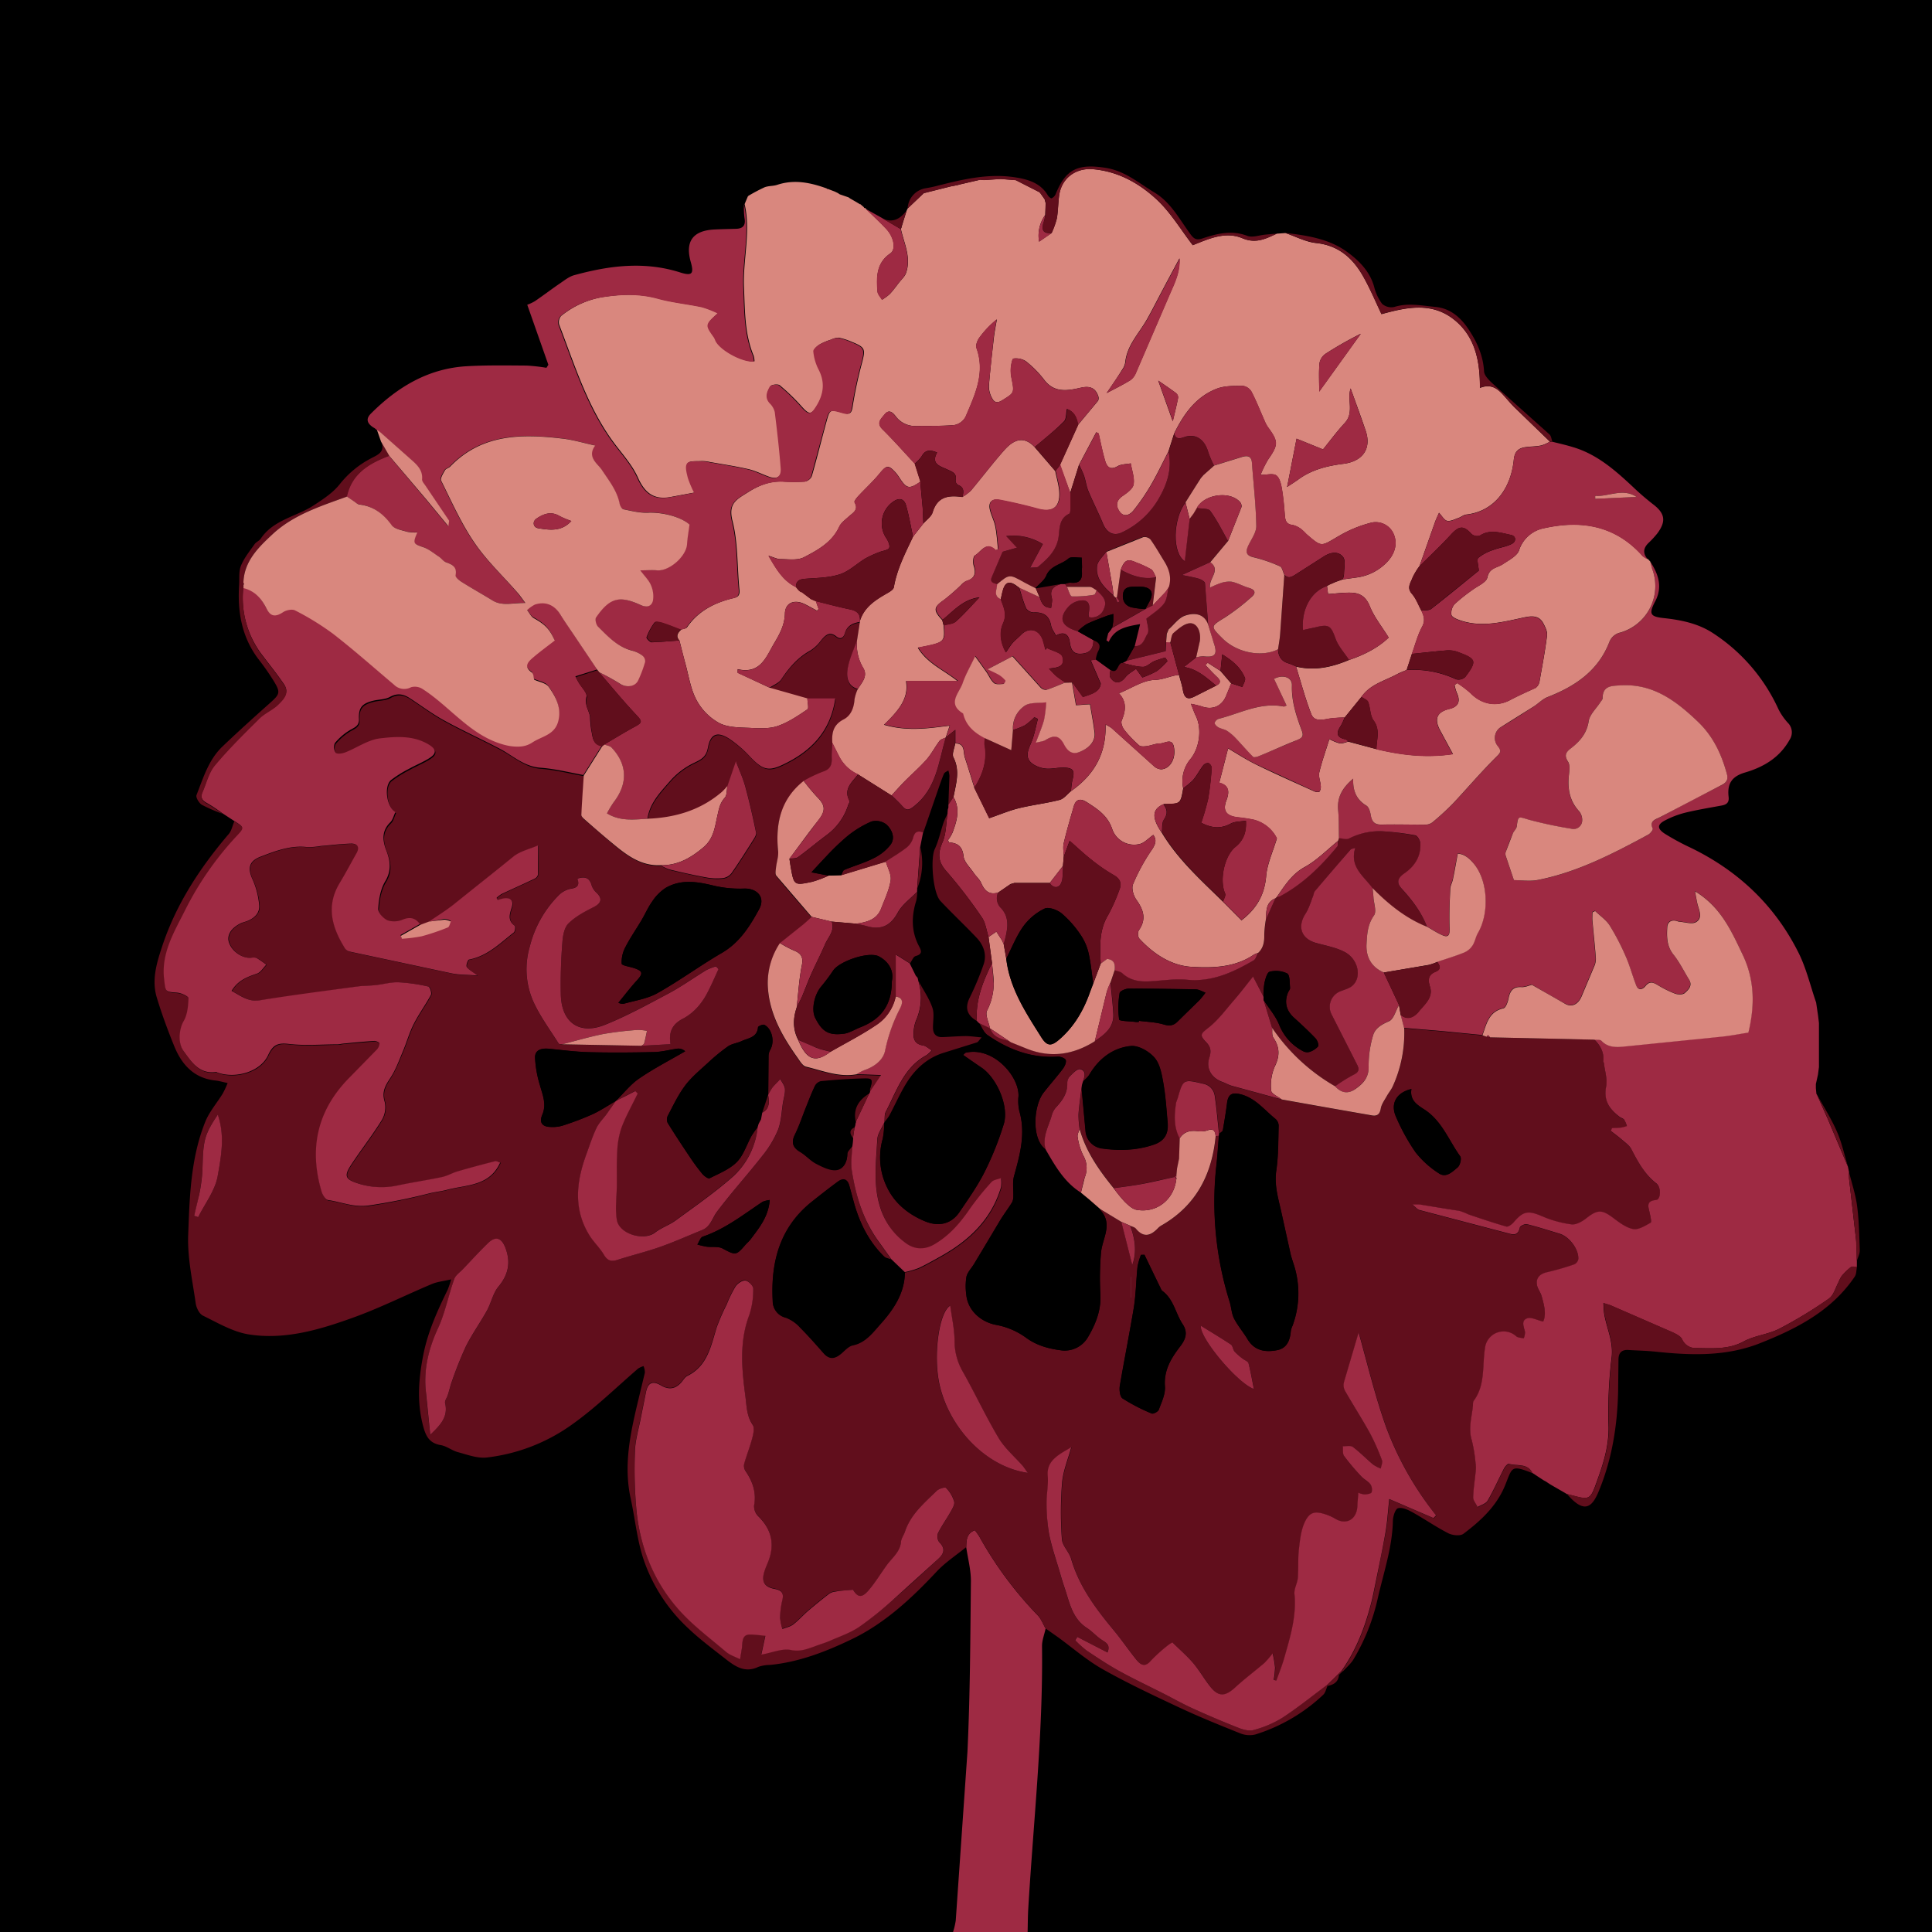 <svg xmlns="http://www.w3.org/2000/svg" viewBox="0 0 720 720" xmlns:v="https://vecta.io/nano"><style><![CDATA[.D{fill:#9e2a43}.E{fill:#610e1c}.F{fill:#d9877e}]]></style><path d="M0 0h720v720H0z"/><path d="M389.68 606.9c-.47 2.21-1.38 4.43-1.35 6.63.41 32.72-3.19 65.23-5.13 97.82-.17 2.88-.16 5.77-.24 8.65h-27.78a28.46 28.46 0 0 0 1-4.28l4.36-62.88c1-21.2 1.07-42.44 1.29-63.67 0-4.19-1.14-8.39-1.75-12.59.07-2.53.09-5.09 3.21-6.31a25.22 25.22 0 0 1 1.64 2.28 139.51 139.51 0 0 0 21.74 29.37c1.33 1.34 2.02 3.3 3.01 4.98z" class="D"/><path d="M389.68 606.9c-1-1.68-1.69-3.64-3-5a139.51 139.51 0 0 1-21.74-29.37 25.22 25.22 0 0 0-1.64-2.28c-3.12 1.22-3.14 3.78-3.21 6.31-3.71 3-7.81 5.69-11.05 9.15-9.31 9.95-19.31 19.25-31.52 25.13-9.56 4.61-19.71 8.58-30.58 9.63a13.36 13.36 0 0 0-4.42.76c-4.85 2.3-8.48-.15-12-2.89-4.85-3.81-9.84-7.5-14.28-11.76a62.37 62.37 0 0 1-16.67-26.24c-2.23-7.08-2.94-14.63-4.54-21.93-2.65-12.11-.22-23.81 2.57-35.51l2.73-11.36a6.48 6.48 0 0 0-.5-2.43 7.78 7.78 0 0 0-2 .9c-8.15 7-15.81 14.58-24.5 20.75a67.83 67.83 0 0 1-31.94 12.41c-3.48.38-7.22-1.05-10.75-2-2.21-.58-4.17-2.25-6.38-2.62-4-.66-5.42-3-6.43-6.58-2.58-9.21-1.85-18.26 0-27.45 1.73-8.47 5.25-16.19 9-23.86a36.31 36.31 0 0 0 1.3-3.88c-3 .69-5.21.9-7.19 1.74-9.88 4.15-19.5 9-29.57 12.6-12.41 4.47-25.28 8.27-38.62 6.18-5.94-.93-11.56-4.29-17.12-7-1.36-.66-2.47-2.94-2.7-4.62-1.19-8.44-3.11-17-2.8-25.38.53-14.25.92-28.74 6.38-42.27 1.53-3.78 4.37-7 6.53-10.54a34.85 34.85 0 0 0 1.79-3.87c-1.84-.39-3.16-.8-4.51-.94-8-.82-12.57-5.89-15.38-12.79-2.41-5.95-4.66-12-6.51-18.15-2.08-6.88.16-13.51 2.32-20C66 336.35 74.84 323 85.33 310.71c1-1.22 1.32-3.07 2-4.63 3.92 2.44 4 2.52 1 5.68a117.87 117.87 0 0 0-19.39 28c-4 7.91-8.78 15.74-7.64 25.38.56 4.69.21 4.58 5 5 1.48.12 4.12 1.4 4.09 2.05-.12 2.88-.39 6.1-1.79 8.5-1.79 3.08-2.2 8.24-.09 11.14 3.08 4.24 5.86 8.71 12.17 7.86.2 0 .42.18.64.26 6.6 2.29 15.82-.28 18.7-6.44 2-4.19 3.86-4.73 8-4.25 5.9.67 12 .16 17.93.13.69 0 1.37-.21 2-.27l11.62-1c.67-.05 2 .59 2 .93a3.63 3.63 0 0 1-1 2.3c-3.33 3.51-6.73 6.94-10.14 10.37-12 12.11-15.24 26.41-10.43 42.61.35 1.21 1.48 3 2.44 3.09 5 .69 9.66 2.8 15.23 2a220.18 220.18 0 0 0 22.33-4.55c2.23-.58 4.56-.78 6.78-1.38 7.25-1.93 15.81-1.25 19.83-10.14-.5-.16-1.25-.68-1.83-.54-4.68 1.19-9.35 2.44-14 3.79-2 .58-3.82 1.69-5.82 2.12-5.4 1.14-10.87 1.94-16.26 3.08a28.54 28.54 0 0 1-15.3-.8c-4.42-1.47-5.07-2.68-2.48-6.66 3.72-5.69 8-11.05 11.53-16.83a9.34 9.34 0 0 0 1.11-6.81c-1.13-3.68.2-6 2.08-8.89s3.23-6.48 4.64-9.82 2.43-7 4.1-10.33c1.89-3.73 4.43-7.12 6.39-10.82.39-.72-.38-3-.93-3.14a64.47 64.47 0 0 0-11.13-1.59c-2.8-.1-5.63.74-8.46 1.05-2.29.25-4.62.2-6.9.51l-36.3 5.14c-4.34.7-7.08-1.65-10.55-3.48 2.35-4 5.84-5.21 9.5-6.47 1.37-.48 2.31-2.17 3.45-3.31a40.33 40.33 0 0 0-3.63-2.5 4 4 0 0 0-2-.07c-3.36.3-7.25-2.38-8.33-5.8-.82-2.59.78-5.24 4.31-7 .82-.41 1.76-.57 2.61-.93 2.68-1.11 4.68-3.06 4.35-6a29.55 29.55 0 0 0-2.41-9.25c-2-4.25-1.48-7 2.9-8.64 5.6-2.14 11.21-4.32 17.45-3.57a24.71 24.71 0 0 0 4.81-.39c3.79-.33 7.58-.8 11.38-.91 2.59-.08 3.34 1.41 2.14 3.55-2.1 3.71-4.08 7.48-6.28 11.12-5.26 8.7-2.85 16.72 2.05 24.53a3 3 0 0 0 1.71 1.05l38 8.11c2.85.58 5.82.49 9.58.78-2-1.5-3.35-2.14-4-3.21-.35-.54.38-2.63.87-2.72 6.83-1.28 11.5-6.06 16.64-10.07.51-.4.72-2.26.38-2.51-2.73-2-1.87-4.34-1.12-6.87s-.48-3.8-3-3.35c-.74.13-1.46.38-2.18.58l-.48-.75a10.4 10.4 0 0 1 1.89-1.46c4.14-2 8.33-3.81 12.46-5.79a2.19 2.19 0 0 0 1.1-1.54c.1-3.32.05-6.64.05-10.8-3 1.26-6.43 2-9 4-7.73 5.82-15.07 12.16-22.66 18.17-2.86 2.27-6 4.17-9 6.23l-3.29 1.23c-1.69-2.22-3.61-2.77-6.37-1.67a8.12 8.12 0 0 1-5.7.3c-1.57-.69-3.6-2.92-3.5-4.35.23-3.48.87-7.31 2.63-10.22 2.46-4 1.93-7.53.42-11.42s-1.82-7.32 1.45-10.54c1-.95 1.3-2.56 1.91-3.83-3.32-1.93-4.31-9.7-1.63-11.92a43.82 43.82 0 0 1 6.7-4.19c2.5-1.41 5.21-2.48 7.62-4 2.84-1.81 2.54-3.36-.26-5.05-5.74-3.47-12.15-3-18.16-2.3-4.45.52-8.59 3.51-12.94 5.22-1.1.44-3 .73-3.57.14a3.71 3.71 0 0 1-.3-3.61 21.92 21.92 0 0 1 5.23-4.6c1.73-1.12 3.85-1.55 3.73-4.32-.19-4.2 1-5.77 5.18-6.83 2.11-.54 4.54-.42 6.35-1.44 2.79-1.57 5.05-1.08 7.43.47 4.24 2.76 8.31 5.83 12.73 8.26 6.86 3.77 14 7 20.93 10.65 4.89 2.58 9 6.54 15 7 5.37.39 10.66 1.77 16 2.72l-.9 14.64c0 .52.6 1.19 1.09 1.61l10.48 9c5.26 4.34 10.62 8.54 18 8.16a16.23 16.23 0 0 0 3.25 1.58c4.6 1.08 9.21 2.12 13.86 3a22 22 0 0 0 6.17.22 4.85 4.85 0 0 0 3.12-1.8c2.83-4 5.47-8.22 8.11-12.4.53-.84 1.24-2 1.06-2.78-1.2-5.72-2.47-11.42-4-17.05-.87-3.2-2.29-6.25-3.51-9.48l-3.16 9.21a24.49 24.49 0 0 1-2.08 2.23c-8 6.8-17.42 9.56-27.7 10 .81-5.83 4.81-9.88 8.38-14a27.84 27.84 0 0 1 8.83-6.75c2.8-1.33 4.67-2.23 5.31-5.73 1-5.32 3.62-6.23 8.17-3.2a44.32 44.32 0 0 1 7.54 6.55c4.54 4.8 6.8 5.47 11.76 3.19 10.68-4.92 18.22-12.37 20-24.92H300.9l-14.1-4c1.47-1 3.4-1.72 4.33-3.1 2.93-4.37 6.2-8.22 10.92-10.78a14.87 14.87 0 0 0 3.89-3.71c1.61-1.91 3.13-3.57 5.73-1.48 1.63 1.31 2.72.3 3.14-1.15.85-2.92 3-3.88 5.64-4.27l-1.05 6.79c-1.23 3.59-3 7.1-3.54 10.79-.44 2.86-.06 6.3 3.85 7.38a16 16 0 0 0-1.23 3.84c-.21 3.18-1.34 6.08-4.06 7.47-3.9 2-4.47 5.08-4.2 8.8a48 48 0 0 0-.28 5.6c.16 2.64-.53 4.3-3.31 5.17a53.64 53.64 0 0 0-7.11 3.38c-8.52 6.76-10.59 15.81-9.55 26.11.21 2-.56 4.14-.78 6.23-.1 1-.38 2.4.13 3 4.29 5.19 8.75 10.24 13.15 15.33-1.06 1-2.09 2-3.2 2.87l-8.62 6.89a26.94 26.94 0 0 0-4.53 15.66c.41 10.35 5.28 18.88 11.06 27 .91 1.28 1.93 3.09 3.2 3.39 6.17 1.48 12.23 4 18.8 2.85l3.08.06 6.13.23-4.15 6.23a3 3 0 0 1-.08-1c1.19-3.87 1.14-4.11-2.88-4-5.14.17-10.27.56-15.39 1a3.47 3.47 0 0 0-2.24 1.82c-1.27 2.65-2.31 5.42-3.41 8.15-1.34 3.3-2.46 6.7-4 9.87-1.41 2.83-.87 4.75 1.95 6.41 2.13 1.25 3.82 3.28 6 4.4s5.07 2.62 7.46 2.35c2.66-.3 4.09-2.94 4.13-6 0-1 1.24-2 1.92-3-.1 3.09-.67 6.25-.21 9.25 1.48 9.61 4.3 18.79 10.19 26.77l4.58 6.39c-.93-.36-2.09-.48-2.75-1.12-5.46-5.35-8.84-11.94-11-19.22-.72-2.42-1.31-4.88-2-7.3s-2.28-2.83-4.2-1.43c-3.29 2.41-6.5 4.93-9.69 7.47-11.94 9.49-15.41 22.39-14.64 36.91a6.33 6.33 0 0 0 4.94 6.31 13.66 13.66 0 0 1 5.23 3.64c3.07 3.07 5.94 6.35 8.82 9.61 2.23 2.52 4.35 2 6.61.05 1.31-1.11 2.64-2.65 4.17-3 4.86-.95 7.67-4.9 10.41-7.95 4.75-5.3 9-11.43 9.07-19.24a33.41 33.41 0 0 0 5.21-1.45c2.81-1.3 5.51-2.86 8.23-4.37 10.58-5.89 18.95-13.75 22.5-25.77a11.8 11.8 0 0 0 0-3.41c-1.2.48-2.77.62-3.54 1.48a101.8 101.8 0 0 0-8.13 10.08c-3.56 5.21-7.56 9.82-13.07 13.07-3.51 2.08-7.22 2.11-10.51-.25a25.9 25.9 0 0 1-9.92-13.91c-2.6-8.27-1.49-16.7-1-25.07.11-2.06 1.63-4.05 2.51-6.08a30.93 30.93 0 0 1-.56 5.81 25.27 25.27 0 0 0 1.66 18.15c2.84 5.92 7.92 10.06 14.12 12.62 5.15 2.14 9.84 1 12.88-3.48 3.27-4.85 6.71-9.67 9.32-14.88a115.28 115.28 0 0 0 7.17-17.9c2-6.64-2.64-17.27-8.46-21.1-2.23-1.47-4.39-3-6.69-4.63.61-.55.76-.79.95-.83 10.23-2.38 20 8.77 19.68 16.22a17.23 17.23 0 0 0 .31 5.52c2.42 8.34.27 16.21-1.95 24.17-.67 2.39-.18 5.1-.28 7.66a4.82 4.82 0 0 1-.48 2.19c-1.39 2.24-3 4.36-4.38 6.61l-6.51 10.91-3.34 5.55c-.95 1.55-2.37 3-2.76 4.63a21.89 21.89 0 0 0-.08 6.57c.48 5.94 5.39 10.3 11.08 11.39a27.27 27.27 0 0 1 11 4.64c4 3 8.44 4.2 13.12 4.83a10 10 0 0 0 10.1-4.8c2.86-4.82 5-10 4.68-16a111 111 0 0 1 .24-15.58c.47-5.35 4.61-10.67-.3-15.91-.05-.06 0-.22 0-.34l7.87 4.79 4.1 16.06c1.77-4.85 1.05-9.77-.77-14.62.73.36 1.67.53 2.13 1.1 3 3.59 5.65 2.56 8.34-.31a6.32 6.32 0 0 1 1.38-1c12.75-7.39 18.63-18.92 20-33.17l1.2-.14c-.31 3.84-.53 7.68-1 11.5a124.21 124.21 0 0 0 5 50.32c.63 2.06.7 4.37 1.65 6.25 1.36 2.7 3.41 5.05 5 7.67 2.63 4.42 6.76 5 11.13 4.1 3.55-.71 4.74-3.67 5-7.05a7.69 7.69 0 0 1 .64-2 34.68 34.68 0 0 0 .52-22.69c-.45-1.42-.95-2.82-1.28-4.26l-3.53-16c-1.13-4.91-2.52-9.66-1.75-14.91.81-5.52.72-11.19.88-16.8a3.5 3.5 0 0 0-1.17-2.43c-4.24-3.4-7.63-8-13.37-9.28-2.93-.66-4.29.24-4.68 3.3-.43 3.4-1 6.79-1.58 10.16-.1.51-.89.89-1.36 1.34-.51-4.66-.87-9.34-1.57-14a5.29 5.29 0 0 0-4.38-4.69c-7.31-1.72-7.46-1.73-9.44 5.41a16.58 16.58 0 0 0-.59 1.62c-.7 4.54-1 9 1.3 13.3l-.25 7.57-.74 3.62-.26 2.59-.67.65-12.16 2.62c-3.49.65-7 1.06-10.54 1.57-5.43-6.68-10.36-13.65-12.69-22.11a35.89 35.89 0 0 1-.42-5.44c.22-3.31.73-6.59 1.12-9.88l1.48 16.1a7.07 7.07 0 0 0 5.9 6.48c6.61.94 13.38.79 19.8-1.49 3.8-1.36 5.26-4.05 4.9-8.1-.44-4.9-.74-9.83-1.59-14.66-.59-3.32-1.24-7.16-3.29-9.53s-6-4.65-8.88-4.36c-6.77.7-12 4.8-15.54 10.86a12.46 12.46 0 0 1-2.21 2.27c.58-1.8 1.29-4.07-1.11-4.56-1.1-.23-2.78 1.64-3.94 2.81a3.91 3.91 0 0 0-.81 2.58c0 3.51-1.72 6.1-3.95 8.55a7.36 7.36 0 0 0-1.72 2.9c-1.16 4.32-3.85 8.38-2.36 13.17-5.37-3.61-4.71-16.22-.8-21.23 2.33-3 4.84-5.8 7.12-8.81.69-.92 1.39-2.4 1.1-3.3-.23-.7-2-1.33-3.07-1.26-9.76.62-18.32-2.65-26.15-8.09-1.39-1-2.08-2.94-3.09-4.45l4.09 1.91.14.14c1.11 3.29 4 3.88 6.86 4.58a.53.53 0 0 1 .29.2.37.37 0 0 0 .49.31l5.44 2.2c9.09 3.81 17.68 2.57 25.88-2.57 3.62-2.5 7.17-5.12 6.89-10.18-.21-3.9-.69-7.78-1.06-11.67l1.56-4.65c1 .36 2.16.48 2.86 1.13 3 2.78 6.5 3.26 10.32 3 4.6-.26 9.27-1 13.81-.58 9.35.89 17.17-2.8 24.83-7.23.8-.47 1.1-1.8 1.63-2.73 2-1.84 2.36-4.16 2.3-6.76a41.67 41.67 0 0 1 .59-5.64q1.78-4 3.55-7.95l.61-.62a3.26 3.26 0 0 0 1-.16c8.58-4.56 15.35-11.23 21.45-18.64.36-.43.19-1.3.26-2l.36-1.06c1.25.07 2.72.6 3.72.12a25 25 0 0 1 13.25-2.52 97.7 97.7 0 0 1 11.46 1.55c.86.18 1.87 2.07 1.91 3.2.19 4.75-2.16 8.35-6 11-2.5 1.72-3 3.47-1 5.65 3.9 4.24 7.35 8.75 9.44 14.17-8-3.15-14.41-8.39-20.32-14.42-3.26-4.42-8.67-7.81-6.44-15-1 .33-1.52.35-1.76.63q-6.69 7.76-13.29 15.57c-.34.41-.35 1.09-.57 1.63-.93 2.27-1.59 4.72-2.89 6.76-3.06 4.82-1.53 9.29 3.91 10.83 3.63 1 7.48 1.68 10.75 3.41 5.11 2.7 6.41 9.53 2.78 12.59-1.17 1-2.86 1.36-4.34 2a6.22 6.22 0 0 0-3.43 8.53l9.49 18.67c1 2 .78 3-1.36 4a62.82 62.82 0 0 0-6.75 4.23A71.14 71.14 0 0 1 474.06 383q-1.56-5.16-3.13-10.3c1.95 3 4.39 5.83 5.74 9.09a18.91 18.91 0 0 0 8.86 9.88 3.28 3.28 0 0 0 2.32.36 7.31 7.31 0 0 0 3.35-2.1c.37-.52-.27-2.25-.95-3-2.54-2.66-5.24-5.19-8-7.66s-3.72-5.69-2.3-9.32c.25-.64.87-1.28.81-1.87-.18-1.86 0-4.68-1.06-5.32a9.52 9.52 0 0 0-6.49-.66c-1 .22-1.64 2.65-2 4.19a29.15 29.15 0 0 0-.35 5.14L467 364l-7.36 9.1c-2.91 3.38-5.63 7.08-9.08 9.82-2.9 2.31-3.74 2.75-1.12 5.45 1.95 2 2 3.57 1.21 6.05-1.26 4 1 7.51 5 8.88 1.19.4 2.3 1.1 3.51 1.44l18.51 5.05q16.82 3 33.64 5.94c1.91.33 2.89-.4 3.26-2.53.28-1.65 1.43-3.17 2.27-4.7.67-1.2 1.58-2.27 2.16-3.51a48 48 0 0 0 4.33-21.77l14.09 1.18 15.07 1.48 1.5.49 1.27.2 38.88.88c2.31 2.27 3.77 4.88 3.42 8.25 0 .21.19.43.22.65.33 2.92 1.37 6 .82 8.73-1 5.22 1.31 8.4 5 11.22.55.42 1.36.59 1.74 1.1a9.86 9.86 0 0 1 1 2.35 14.74 14.74 0 0 1-2.12.56c-1.14.14-2.31.14-3.46.2l-.4 1.05c1.37 1.07 2.79 2.09 4.1 3.24s2.8 2.15 3.54 3.57c2.46 4.76 5 9.36 9.32 12.75 1.91 1.49 1.68 6-.11 6.19-4 .35-2.82 2.68-2.35 4.95.25 1.2.75 3.28.33 3.51-2 1.14-4.52 2.73-6.51 2.36-2.66-.5-5.16-2.45-7.45-4.16-4.21-3.16-5.86-3.12-10 .13-1.55 1.21-3.79 2.51-5.53 2.29a40.79 40.79 0 0 1-10.89-3c-5.21-2.25-7.11-2-10.72 2.3-.64.76-2 1.71-2.69 1.51-4.76-1.35-9.44-3-14.13-4.53a25.08 25.08 0 0 0-3.18-1.27c-4.88-.87-9.78-1.62-14.68-2.38a25.18 25.18 0 0 0-3 0c1.37 1.1 1.88 1.83 2.55 2l33.74 8.86c2.1.56 3.24 0 3.72-2.28.13-.62 1.89-1.48 2.67-1.28 4.11 1 8.15 2.33 12.22 3.56 3.58 1.08 7.16 5.83 6.92 9.46a2.68 2.68 0 0 1-1.48 1.94 97.91 97.91 0 0 1-10.19 2.94c-3.13.67-4.57 2.76-3.44 5.79.4 1.08 1.15 2 1.45 3.14.94 3.36 1.83 6.77.57 9.46-2.38-.55-4.44-1.73-5.92-1.22-2.43.84-1.29 3.19-.85 5.1a6.28 6.28 0 0 1-.48 2.39c-.94-.25-2.13-.21-2.78-.78a7 7 0 0 0-11.63 4.42c-1.05 6.54.19 13.76-4.21 19.63-.31.41-.22 1.12-.27 1.69-.39 4.3-1.82 8.5-.45 12.94a57 57 0 0 1 1.43 8.7 9.52 9.52 0 0 1 .1 2.38c-.35 3.41-.93 6.81-1 10.22 0 1.2 1 2.43 1.63 3.64 1.29-.77 3.11-1.25 3.77-2.39 2.23-3.85 4-8 6.06-11.92.39-.75 1.43-1.93 1.83-1.81 3 .92 6.94-.34 8.82 3.43-8.19-3.23-7.53-2.27-10.26 4.45-3.19 7.86-9.1 13.25-15.55 18.12-1.2.9-4.07.6-5.64-.2-4.61-2.36-8.9-5.35-13.44-7.87-1.61-.89-3.8-1.89-5.32-1.45-1 .3-1.86 3-1.89 4.69-.22 10.06-3.53 19.46-5.69 29.13a76.31 76.31 0 0 1-8.94 22.4c-1 1.72-2.67 3.07-4 4.6l-.31-.3c5.47-7.75 8.75-16.45 11.05-25.56.48-1.89.86-3.81 1.25-5.73l4-20.28c.65-3.78.87-7.63 1.37-12.3l16.48 7.09 1-1a119 119 0 0 1-18.66-32.94c-4.25-11.88-7.11-24.25-10.23-35.21l-5.4 18.3a4.69 4.69 0 0 0 .2 3.23c3.07 5.41 6.45 10.64 9.46 16.08a81.1 81.1 0 0 1 4.43 10c.32.85-.26 2.05-.43 3.1a14.42 14.42 0 0 1-2.84-1.48c-2.54-2.14-4.87-4.58-7.53-6.56-.85-.64-2.49-.23-3.76-.29.12 1.24-.17 2.78.46 3.66a85.86 85.86 0 0 0 6.41 7.6c1 1.1 2.5 1.78 3.39 2.94a3.64 3.64 0 0 1 .45 3c-.19.51-1.65.7-2.56.78a8.32 8.32 0 0 1-2.38-.65c-.13 1.84-.3 3.38-.36 4.94-.17 5-4.07 7.25-8.18 4.78a18.32 18.32 0 0 0-3.46-1.58c-4.13-1.41-6.2-1-8 2.91-1.42 3.09-1.78 6.74-2.17 10.2s-.1 7-.39 10.54c-.17 2-1.44 4.09-1.25 6 .81 8.29-1.59 16-3.79 23.75-.81 2.88-2 5.66-2.95 8.48l-1-.27a33.25 33.25 0 0 0 .5-4.63 41.45 41.45 0 0 0-.89-5.24 36.71 36.71 0 0 1-3.05 3.56c-3.61 3.08-7.42 5.93-10.91 9.14-3.7 3.41-6.21 3.56-9.28-.3-2.24-2.81-4-6-6.33-8.74s-5-5-7.75-7.72a7.22 7.22 0 0 0-1.44.85 57.5 57.5 0 0 0-6.6 5.93c-2.37 2.79-4 1.39-5.56-.53-2.81-3.49-5.33-7.22-8.19-10.66-6.74-8.1-13.05-16.4-16-26.79-.74-2.57-3.27-4.81-3.43-7.31a137.58 137.58 0 0 1 .06-21c.4-4.53 2.26-8.93 3.45-13.3-1.43.88-3.14 1.79-4.71 2.92-2.62 1.89-4.4 4.08-4.08 7.78.29 3.42-.49 6.91-.43 10.36A65.51 65.51 0 0 0 391 572c1 4.8 2.62 9.46 4 14.17.51 1.77 1 3.55 1.63 5.29 1.9 5.54 2.81 11.59 8.36 15.19 1.95 1.26 3.52 3.1 5.46 4.39 1.66 1.1 3.45 1.85 2.25 4.79L401.45 610l-.75 1.28a37.31 37.31 0 0 0 4.25 3.83c4 2.69 8.05 5.36 12.26 7.68 5.43 3 11 5.63 16.56 8.43 3.68 1.87 7.27 3.89 11 5.58 5.54 2.51 11.14 4.9 16.8 7.11 1.74.69 4 1.28 5.65.79a39.83 39.83 0 0 0 10.54-4.47c5.77-3.76 11.15-8.12 16.69-12.23l.29.28c-.53 1.12-.78 2.54-1.62 3.32a65 65 0 0 1-25.36 14.81 9.37 9.37 0 0 1-5.66-.48c-7.47-3-14.93-6-22.21-9.4-9.67-4.53-19.37-9.08-28.67-14.3-6-3.35-11.23-7.92-16.81-12zM239.05 389.74l10.81-.61c-.81-4.84 1-7.62 4.93-9.66a19.81 19.81 0 0 0 5.21-4.17 25.44 25.44 0 0 0 3.65-5.43c1.51-2.85 2.77-5.84 4.13-8.77l-.94-1a20.22 20.22 0 0 0-3.51 1.34c-4.72 2.86-9.23 6.11-14.09 8.71-7.81 4.17-15.63 8.46-23.83 11.74-9.27 3.72-16.08-.56-16.41-11.18a192 192 0 0 1 .59-19.63c.17-2.42.7-5.46 2.27-7 2.61-2.57 6.06-4.39 9.39-6.07 2.9-1.47 3.38-3.19 1-5.41a6.45 6.45 0 0 1-1.79-2.76c-.78-2.75-2.41-3.36-5.3-2.43 1 2.68-.21 3.47-2.73 3.82a8.69 8.69 0 0 0-4.37 2.53 41.07 41.07 0 0 0-10.61 18.93 29.81 29.81 0 0 0 1.63 21.31c2.49 5.24 6 10 9.1 14.92.17.27.84.22 1.28.31zm-9.53 20.55c2.89-2.85 5.45-6.17 8.75-8.42 5.45-3.73 11.37-6.77 17.09-10.1a3.67 3.67 0 0 0-2.74-1c-2.94.38-5.85 1.21-8.79 1.28-8.1.19-16.2.25-24.29.05-5-.13-10-.8-15-1.28-2.61-.26-5.15.35-5.12 3.21a41.51 41.51 0 0 0 1.82 10.36c1 3.66 2.56 7.09.89 11-1.23 2.89-.08 4.48 3 4.57a13.18 13.18 0 0 0 4.44-.46 108.88 108.88 0 0 0 11.21-4.24c3.05-1.4 5.86-3.31 8.78-5l-3.42 4.85c-1.27 1.75-2.9 3.31-3.8 5.22-1.52 3.23-2.61 6.66-3.84 10-3.71 10.16-4.75 20.26 1.22 30 1.56 2.54 3.86 4.63 5.37 7.19 1.32 2.25 2.72 2.72 5.11 1.95 5.28-1.71 10.68-3 15.91-4.84s10.46-4.19 15.69-6.31c3.09-1.26 3.69-4.43 5.43-6.76 5.38-7.19 11.45-13.87 17-20.94A39.12 39.12 0 0 0 290 421c1.23-3.16 1.28-6.78 1.85-10.19.28-1.69.86-3.4.72-5.06-.1-1.25-1.11-2.43-1.72-3.64-1 1.05-2.05 2.05-2.95 3.18a20.66 20.66 0 0 0-1.6 2.71l.12-14.54a4.92 4.92 0 0 1 .65-2.26c1.71-3 .7-7.76-2.21-9.27-.53-.27-2.34.52-2.37.91-.31 3.85-3.63 4-6.08 5.14-1.64.77-3.62 1-5.06 1.95a70.59 70.59 0 0 0-7.58 6.22c-2.94 2.7-6.09 5.29-8.45 8.44-2.59 3.45-4.45 7.47-6.49 11.32a3.08 3.08 0 0 0 0 2.57c2.66 4.29 5.44 8.51 8.26 12.7a74.37 74.37 0 0 0 4.68 6.33c.66.78 2.16 1.87 2.67 1.61 3.53-1.79 7.46-3.34 10.16-6.06 2.53-2.57 3.67-6.5 5.5-9.79a37.14 37.14 0 0 1 2.26-3.21 28.71 28.71 0 0 1-9.36 18.45c-6.71 5.9-14.11 11-21.33 16.32-2.38 1.75-5.36 2.7-7.67 4.51-4.15 3.24-13.43.53-14.24-4.77-.64-4.12 0-8.43 0-12.66s-.12-8.58.16-12.85a31.17 31.17 0 0 1 1.62-8.93c1.66-4.34 4-8.44 6-12.64l-.91-.89-4 2.06c-.94.55-2.03 1.08-3.11 1.63zm88.38 182.16c-2.6.21-4.7.33-6.78.58a4.64 4.64 0 0 0-2.21.82q-4 3.06-7.78 6.31c-1.91 1.65-3.6 3.58-5.59 5.11-1.1.85-2.63 1.13-4 1.66a18.29 18.29 0 0 1-.86-4.18 29.68 29.68 0 0 1 .82-6.51c.67-2.7-.24-3.73-2.9-4.24-3.9-.75-4.93-2.79-3.75-6.57.38-1.21.91-2.38 1.38-3.56 2.6-6.51 1.23-12.07-3.73-17a5.26 5.26 0 0 1-1.52-3.94c.93-4.93-.56-9.05-3.27-13a3.45 3.45 0 0 1-.42-2.55c.92-3.21 2.18-6.32 3-9.54.42-1.62.94-3.89.17-5-2.26-3.3-2.23-6.92-2.71-10.57-1.35-10.22-2.34-20.34 1.45-30.37a29.88 29.88 0 0 0 1.47-9.81c0-1-1.79-2.83-2.92-3s-2.91 1.06-3.67 2.18a44.68 44.68 0 0 0-3.3 6.73 77.83 77.83 0 0 0-3.7 8.45c-2.21 7-3.44 14.46-11 18.19-.87.42-1.44 1.47-2.12 2.26-2.22 2.6-4.71 3-7.67 1.26-3.18-1.87-4.94-1-5.63 2.7l-1.88 9.41c-.79 4.15-2.08 8.3-2.19 12.47a164 164 0 0 0 .65 22.83c1.57 13.74 6.75 26.25 16 36.55 5.13 5.68 11.39 10.36 17.27 15.33 1.48 1.25 3.49 1.86 5.25 2.76.29-1.87.72-3.74.83-5.62s.49-3.58 2.8-3.58c1.9 0 3.81.29 5.8.47l-1.51 7c4.18-.75 7.84-2.39 11-1.72 3.47.72 6-.31 8.89-1.35 1.83-.66 3.71-1.17 5.48-2 3.75-1.64 7.72-3 11.08-5.24A129.18 129.18 0 0 0 333.07 596c5.65-4.91 11.12-10 16.65-15.08 2.11-1.93 2.74-3.84.35-6.19a3.66 3.66 0 0 1-.49-3.35c1.37-2.76 3.22-5.29 4.73-8 .67-1.18 1.61-2.73 1.31-3.8a12.18 12.18 0 0 0-3-5.07c-.41-.42-2.69.27-3.5 1.07-4.61 4.52-9.68 8.72-11.82 15.19-.42 1.28-1.37 2.48-1.48 3.76-.33 4-3.41 6.09-5.45 8.92-2.28 3.16-4.27 6.56-6.85 9.44s-3.93 2.34-5.62-.44zM230.45 373.7a3.86 3.86 0 0 0 2 .35c4.27-1.18 8.87-1.84 12.64-4 8.19-4.6 15.81-10.22 23.93-14.94 6.67-3.88 10.48-10 13.93-16.36 2.36-4.36-.74-7.78-5.71-7.62a42.55 42.55 0 0 1-11.55-1.13c-6.07-1.48-12-2.37-17.66.93a17.43 17.43 0 0 0-4.9 4.93c-1.6 2.21-2.69 4.78-4.09 7.14-2 3.32-4.19 6.5-5.94 9.92a11.82 11.82 0 0 0-1.42 6.22c.08.74 3.14 1.13 4.83 1.72 3.09 1.08 3.14 2 .82 4.55s-4.53 5.43-6.88 8.29zm-70.1 161c3.56-3.46 6.81-6.54 5.53-11.84-.2-.83.64-1.9 1-2.88.54-1.74.94-3.53 1.58-5.23a139.2 139.2 0 0 1 5.2-13c2.3-4.59 5.33-8.8 7.82-13.29 1.58-2.87 2.2-6.43 4.23-8.85 3.85-4.6 4.73-9.25 2.6-14.73-1.42-3.63-3.63-4.3-6.46-1.54-3.2 3.11-6.21 6.41-9.28 9.64-1.15 1.21-2.77 2.27-3.27 3.71-2.13 6-3.32 12.46-6 18.22-3.37 7.31-5.29 14.68-4.67 22.66.42 5.55 1.1 11.11 1.72 17.13zm266.16-67.08h-1.33a25.15 25.15 0 0 0-1.27 4.39c-.54 5.12-.59 10.31-1.4 15.38-1.55 9.67-3.58 19.27-5.19 28.94-.26 1.55 0 4.13 1 4.79a69.58 69.58 0 0 0 10.85 5.61c.6.27 2.4-.69 2.67-1.44 1-2.79 2.49-5.8 2.28-8.61-.47-6.08 2.33-10.58 5.71-15 2-2.63 2.9-5.2.91-8.2-2.7-4.06-3.34-9.38-7.65-12.47a2.3 2.3 0 0 1-.54-.88q-3-6.21-6.04-12.51zm-43.45 81.28c-.92-1.25-1.39-2-2-2.66-3-3.46-6.67-6.55-9-10.43-4.81-8.06-8.77-16.63-13.4-24.81a22.82 22.82 0 0 1-3-11.46c-.05-4.29-1-8.57-1.6-13-4.19 2.48-6.4 18.57-4 29.38 3.63 15.96 17.11 30.71 33 32.98zM526 405.84c-5.67 1.33-7.93 5.53-5.71 10.41a75.26 75.26 0 0 0 7.3 13.23 35.14 35.14 0 0 0 8.61 7.76c2.72 1.9 5.08-.57 7-2.15.91-.75 1.53-3.35 1-4.16-4.24-5.87-6.75-13.06-13.17-17.32-2.69-1.73-5.76-3.43-5.03-7.77zm-101.61-25l.06-.4c3.06.41 6.23.47 9.15 1.34 2.23.67 3.72.47 5.28-1.11 2.68-2.72 5.47-5.32 8.16-8a32.3 32.3 0 0 0 2.19-2.73c-1.22-.43-2.43-1.2-3.66-1.23l-25-.27c-1.16 0-3.23.92-3.33 1.64a32.27 32.27 0 0 0-.19 9.85c.12.66 4.09.65 6.28.94a9 9 0 0 0 1.04-.01zm-137.53 66.37a10.06 10.06 0 0 0-2.69.69c-7.17 4.77-14 10.17-22.3 13-.88.3-1.32 1.91-2 2.92a33.34 33.34 0 0 0 3.39.8c2 .26 4.35-.2 6 .67 4.87 2.57 5 2.73 8.56-1.41.61-.7 1.33-1.3 1.88-2 3.19-4.26 6.65-8.34 7.16-14.67zm-214.52 5.88l1.48.55c2.51-5 6.28-9.8 7.23-15.1 1.33-7.43 2.83-15.25.08-23.11-2.1 3.15-4.14 6.35-4.87 9.83-.89 4.2-.6 8.64-1 13a63.07 63.07 0 0 1-1.09 7.1c-.5 2.58-1.17 5.15-1.83 7.73zm395 64.56c-.71-3.43-1.23-6.56-2.06-9.6-.19-.71-1.45-1.1-2.17-1.69a21.83 21.83 0 0 1-3-2.62c-.63-.75-.68-2.16-1.4-2.65-3.64-2.45-7.42-4.69-11.17-7-.73 4.19 13.46 21.28 19.76 23.56zm-45.77-41.81h-.17v7.89h.17z" class="E"/><path d="M286.8 256.27l14.1 4c0 1.41.64 3.66 0 4.09-3.46 2.35-7 4.77-10.93 6.15-3 1.07-6.56.95-9.84.78-4.07-.2-8.58-.06-12-1.79a21.14 21.14 0 0 1-8.55-8.6c-2.22-4.11-2.89-9.06-4.17-13.66-.79-2.83-1.47-5.7-2.2-8.55-1.55-1.66-.52-2.89.68-4.08.73-.27 1.79-.31 2.15-.84 4.27-6.19 10.44-9.27 17.51-10.92 1.83-.43 2.22-1.4 2-3.27-.85-8.49-.47-17.26-2.56-25.42-1.68-6.61 1.5-8 5.77-10.71s8.37-4.24 13.29-4a62.52 62.52 0 0 0 8 0 3.5 3.5 0 0 0 2.49-2c1.93-6.72 3.61-13.52 5.45-20.26 1.28-4.68 1.36-4.69 6.2-3.32 2.12.6 3.16.53 3.56-2.26a152.91 152.91 0 0 1 3.49-16.35c1.34-5.18 1.24-5.8-3.68-7.81a25.14 25.14 0 0 0-4.93-1.61 6 6 0 0 0-2.79.69 22.41 22.41 0 0 0-4.25 1.77c-1 .6-2.34 1.78-2.25 2.55a18.59 18.59 0 0 0 1.86 6.56c2.57 4.8 2.06 9.26-.68 13.72-2.18 3.54-2.95 3.48-5.77.33a76.79 76.79 0 0 0-8.15-7.88c-.66-.55-3.08-.27-3.45.36-1.15 1.93-2.11 4.15 0 6.34a6.52 6.52 0 0 1 1.84 3.25c.86 7 1.66 13.93 2.2 20.92.24 3.09-1.54 4.25-4.4 3.27-2.61-.89-5.09-2.24-7.76-2.86-4.78-1.11-9.65-1.83-14.48-2.69a13.31 13.31 0 0 0-3.06-.35c-1.82.12-4.48-.18-5.21.83s-.13 3.6.31 5.38a38.12 38.12 0 0 0 2.34 5.51l-9.33 1.73c-6 1-9.32-1.63-11.86-7.29-2.34-5.21-6.57-9.57-9.93-14.32-9.18-13-13.82-28.08-19.43-42.7a3.56 3.56 0 0 1 .73-3.22 33.51 33.51 0 0 1 15.25-7c7-1.11 13.91-1.43 20.92.5 5.38 1.48 11 2 16.51 3.18a38.76 38.76 0 0 1 5.85 2.27c-4.7 4.23-4.7 4.32-1.4 8.93a6.82 6.82 0 0 1 .59 1.25c1.6 3.53 10 8.17 14.35 7.78a7.87 7.87 0 0 0-.28-2c-3.45-8.22-3.26-16.89-3.64-25.58-.45-10.35 2.64-20.63.24-31 .4-1 .8-1.92 1.21-2.88h.14l-.07-.13a65.44 65.44 0 0 1 6.13-3.25c1.46-.59 3.21-.42 4.72-.92 6.39-2.13 12.48-.83 18.52 1.36l.08.2.2-.07 2.64 1 1.18.57.7.47 3.28 1.13.56.4 2.1 1.21 1.68 1v-.12l1.37 1.17.09.27h.29a.79.79 0 0 1 .35.3c2.59 2.54 5.29 5 7.75 7.64 2.81 3.06 3.54 7.5 1.41 9-5.26 3.57-5.2 8.82-4.79 14.17.08 1.07 1.1 2.08 1.68 3.11a18.75 18.75 0 0 0 2.89-2.13c1.25-1.32 2.31-2.82 3.43-4.25.9-1.16 2.12-2.21 2.59-3.52 2.08-5.77-.7-11.06-1.9-16.5a.71.71 0 0 0 .15-.36l.17-.08-.1-.16 1.95-6.25.37-.77 6-5.7h0l10-2.51 1.07-.2 1.56-.31.77-.22 7.6-1.76 1.44.12 6.22-.41 5.63.44 8.81 4.48v.16h.17l1.76 2.48c.13.48.25 1 .38 1.42l-.15 4.43a13.11 13.11 0 0 0-2.29 9.95l4.65-3.19a31.65 31.65 0 0 0 1.94-5.42c.51-2.89.47-5.88.9-8.78.94-6.34 6.21-10.14 12.55-9.61 9.39.8 17.25 5.23 23.8 11.32 5.19 4.82 8.95 11.19 13.41 17 5.73-2.24 12-5.29 18.47-2.6 5.08 2.14 8.78.19 12.88-1.69l3.19-.23c3.81 1.29 7.55 3.31 11.46 3.73 8.42.89 13.71 5.69 17.56 12.5 2.57 4.53 4.59 9.37 6.79 14 9-2.45 18.41-4.64 26.77 1.83 8.1 6.27 10 15.65 9.91 25.67 4-1.61 6.4.12 8.58 2.5 1.47 1.6 2.85 3.3 4.39 4.82l13.11 12.68a14.26 14.26 0 0 1-3.2 1.42c-1.8.37-3.67.37-5.5.58-2.82.32-4.42 1.41-4.75 4.73-1.08 10.84-7.35 19.29-17.73 20.44-1 .11-1.86.9-2.84 1.24-1.4.48-2.94 1.34-4.25 1.1-1.08-.2-1.9-1.78-3.05-3-.5 1.15-1.1 2.36-1.54 3.61L529 210.96a23.94 23.94 0 0 0-2.58 4.32c-.64 1.86-2.29 3.66-.25 6 1.56 1.76 2.39 4.16 3.55 6.28.91 1.95 1.53 3.65.27 6-1.69 3.14-2.58 6.71-3.81 10.1l-1.95 6c-1.26.56-2.55 1-3.76 1.68-4.58 2.44-9.9 3.72-13.08 8.35l-6.26 7.71a50.77 50.77 0 0 0-5.67.4c-2.58.47-5.63 1.23-6.75-1.61-2.27-5.78-3.84-11.83-5.7-17.77 6.89 1.67 13.39.23 19.73-2.46 5.8-1.94 11.08-4.73 14.78-8.36-2.59-4.19-5.41-7.65-7-11.6-1.4-3.52-3.56-5-6.91-5.12-2.81-.09-5.63.3-8.68.5l-.4-3 .87-.49 2.47-1.08 2.5-.87 5.47-.76a19.06 19.06 0 0 0 11.38-6.05c2.75-3.08 3.76-6.9 1.91-10.61a7.31 7.31 0 0 0-8.63-3.59 45.73 45.73 0 0 0-11.3 4.68c-7.08 4.08-6.36 4.57-12.38-.59a18.3 18.3 0 0 0-1.74-1.68 8.42 8.42 0 0 0-3.27-1.67c-2.28-.23-2.81-1.46-3-3.45-.25-3.45-.56-6.91-1.15-10.31-.3-1.7-.86-3.92-2.08-4.75s-3.41-.18-5.82-.18a40 40 0 0 1 2.78-5.66c3.88-5.6 3.94-6.71-.07-12.18a12.55 12.55 0 0 1-1.27-2.44c-1.59-3.57-3-7.23-4.81-10.69a4.48 4.48 0 0 0-3.2-2.2c-3.31 0-6.88-.07-9.86 1.1-7.7 3-12.23 9.45-15.76 16.63l-2.14 6.73c-2.15 4.14-4.14 8.38-6.48 12.41a77 77 0 0 1-6.55 9.56c-1.34 1.66-3.59 2.74-5.24.3-1.35-2-1.26-4 1.12-5.65 1.66-1.15 3.88-2.69 4.16-4.35.42-2.48-.63-5.22-1.06-7.85-1.65.32-3.52.26-4.89 1.05-2.74 1.6-4 .22-4.65-2-1-3.35-1.64-6.8-2.43-10.21l-.88-.44-6.43 12.16-3.26 10.43-3.84-10.4q3.41-7.49 6.79-15l7.45-8.94a2.43 2.43 0 0 0 0-1.87c-1.11-3.09-3.28-3.67-6.36-3-5 1.14-10 2.07-13.78-3a39.18 39.18 0 0 0-6.77-6.85 6.87 6.87 0 0 0-4.62-1c-.47 0-.9 2.35-1 3.65a13.43 13.43 0 0 0 .31 3.78c1.07 5.48 1 5.31-3.59 8.17-1.85 1.16-2.9.68-3.65-.75a9.19 9.19 0 0 1-1.24-4.55c.45-6.06 1.17-12.11 1.86-18.15.26-2.27.74-4.5 1.11-6.75a35 35 0 0 0-6.56 6.89c-.74 1-1.42 2.8-1 3.85 3.33 9.29-.62 17.4-4.07 25.52a6 6 0 0 1-4.11 3.1c-4.68.46-9.42.27-14.13.37a9 9 0 0 1-7.82-3.6c-1.1-1.42-2.48-2.8-4.18-.67-1.32 1.66-3.15 3.13-.7 5.55 4.15 4.1 8 8.49 12 12.76l2.1 6.68c-4.11 2.9-5.13 2.72-7.74-1.28a16.25 16.25 0 0 0-1.63-2.22c-2.61-2.82-3.35-2.58-5.84.46s-5.32 5.6-7.94 8.43c-.63.68-1.62 1.93-1.4 2.33 1.63 2.88-.63 3.9-2.21 5.34-1.26 1.16-2.81 2.26-3.49 3.73-2.69 5.84-8 8.72-13.18 11.41-2.39 1.24-5.79.69-8.73.69-1.27 0-2.54-.68-4.46-1.25 2.91 5 5.42 9.36 10.28 11.69l.92 1.08.78.66a3.59 3.59 0 0 1 .47.12l3.12 2.35.24.2 1.72.74h.08l1.05 3-.6.64c-1.52-.83-3-1.69-4.58-2.46-3.79-1.88-7.27-.58-7.38 3.51-.12 4.35-2 7.69-4 11.07-3 5.07-5.08 11.62-13.61 9.67v1.34zm216.54-111.52c-1.4 4.18 1.41 9-2.19 12.88-3 3.22-5.59 6.77-8.1 9.85l-9.86-4-3.52 18c1.94-1.29 3.1-2 4.19-2.8 5-3.68 10.89-5.1 16.83-5.84 7-.88 10.51-5.5 8.29-12.22-1.77-5.31-3.74-10.56-5.64-15.87zm-91 1.79c2.84-1.52 5.92-3 8.85-4.83a6.21 6.21 0 0 0 2.12-2.79l12.58-29.22c1.82-4.18 3.9-8.26 3.65-13.42l-5.15 9.63-2.41 4.57c-1.53 2.9-3 5.83-4.63 8.68-2.93 5.13-7.33 9.49-8 15.79a6 6 0 0 1-1 2.58c-1.88 3.06-3.96 6.06-5.97 9.01zm79.25-.56l15.53-21.6a132 132 0 0 0-13.12 7.46 5.38 5.38 0 0 0-2.24 3.44c-.34 3.31-.13 6.66-.13 10.72zm-59.95-4.11l5.4 15.12c.85-3.56 1.54-6.17 2-8.81a2.22 2.22 0 0 0-.84-1.73c-1.93-1.45-4.03-2.88-6.52-4.58z" class="F"/><path d="M571.12 548.94c-1.88-3.77-5.8-2.51-8.82-3.43-.4-.12-1.44 1.06-1.83 1.81-2.05 4-3.83 8.07-6.06 11.92-.66 1.14-2.48 1.62-3.77 2.39-.58-1.21-1.67-2.44-1.63-3.64.1-3.41.68-6.81 1-10.22a9.52 9.52 0 0 0-.1-2.38 57 57 0 0 0-1.43-8.7c-1.37-4.44.06-8.64.45-12.94 0-.57 0-1.28.27-1.69 4.4-5.87 3.16-13.09 4.21-19.63a7 7 0 0 1 11.66-4.43c.65.57 1.84.53 2.78.78a6.28 6.28 0 0 0 .48-2.39c-.44-1.91-1.58-4.26.85-5.1 1.48-.51 3.54.67 5.92 1.22 1.26-2.69.37-6.1-.57-9.46-.3-1.1-1-2.06-1.45-3.14-1.13-3 .31-5.12 3.44-5.79a97.91 97.91 0 0 0 10.19-2.94 2.68 2.68 0 0 0 1.48-1.94c.24-3.63-3.34-8.38-6.92-9.46-4.07-1.23-8.11-2.54-12.22-3.56-.78-.2-2.54.66-2.67 1.28-.48 2.31-1.62 2.84-3.72 2.28l-33.74-8.86c-.67-.18-1.18-.91-2.55-2a25.18 25.18 0 0 1 3 0l14.68 2.38a25.08 25.08 0 0 1 3.18 1.27c4.69 1.57 9.37 3.18 14.13 4.53.71.2 2-.75 2.69-1.51 3.61-4.32 5.51-4.55 10.72-2.3a40.79 40.79 0 0 0 10.89 3c1.74.22 4-1.08 5.53-2.29 4.14-3.25 5.79-3.29 10-.13 2.29 1.71 4.79 3.66 7.45 4.16 2 .37 4.47-1.22 6.51-2.36.42-.23-.08-2.31-.33-3.51-.47-2.27-1.62-4.6 2.35-4.95 1.79-.16 2-4.7.11-6.19-4.36-3.39-6.86-8-9.32-12.75-.74-1.42-2.27-2.46-3.54-3.57s-2.73-2.17-4.1-3.24l.4-1.05c1.15-.06 2.32-.06 3.46-.2a14.74 14.74 0 0 0 2.12-.56 9.86 9.86 0 0 0-1-2.35c-.38-.51-1.19-.68-1.74-1.1-3.7-2.82-6.05-6-5-11.22.55-2.75-.49-5.81-.82-8.73 0-.22-.25-.44-.22-.65.35-3.37-1.11-6-3.42-8.25.88.12 2.13-.1 2.6.4 2.28 2.45 5.25 2.47 8.08 2.21l36.83-3.73c3.48-.37 6.93-1 9.88-1.51 2.46-10.11 2.33-19.69-2.1-29-4.21-8.8-8.08-17.79-17.8-23.68l.86 4.48c.52 2.43 2.2 5.38-.43 7-1.52.94-4.21 0-6.36-.14a4 4 0 0 1-.67-.2c-2.13-.66-3.62.23-3.74 2.31-.19 3.53-.21 7 2.3 10.12 2.28 2.84 3.9 6.21 5.82 9.33 1.43 2.31-.27 3.85-1.63 5.06-.71.64-2.53.58-3.61.18a39.49 39.49 0 0 1-6.51-3.24c-1.7-1-3-1.42-4.47.41-1 1.29-2.65 1.87-3.49-.31-1.36-3.52-2.32-7.21-3.84-10.66a87.28 87.28 0 0 0-6-11.57c-1.33-2.1-3.59-3.62-5.43-5.41l-1 .47c0 1.07-.08 2.16 0 3.23l1.27 14a7 7 0 0 1-.65 3l-4.67 11.1c-1.17 2.89-3.48 4.19-6 2.86-4.24-2.27-8.35-4.76-12.52-7.16-1.13.27-2.53.94-3.88.85-3.16-.19-4.27 1.42-4.82 4.19-.27 1.37-1 3.53-1.92 3.73-5.52 1.24-6.3 5.87-7.81 10.05l-15.07-1.48-14.09-1.18q-.66-2.48-1.3-4.94c2.8 2.45 5.37.55 6.84-1.28 2.06-2.57 5.38-5.14 4.12-9.12-.86-2.68-.63-4.53 2-5.6 2.38-1 1.69-2.26.69-3.73 3.36-1.14 6.77-2.16 10.05-3.49a7.07 7.07 0 0 0 3.09-2.62c.9-1.39 1.15-3.2 2-4.65 4.23-7.23 3.8-19.07-1.25-25.48-1.72-2.19-3.89-4.1-6.27-4.05l-1.76 9.35c-.26 1.23-1 2.4-1 3.62-.21 5-.46 10.06-.26 15.08.1 2.77-.89 3.13-3 2.17-1.86-.87-3.6-2-5.4-3-2.09-5.42-5.54-9.93-9.44-14.17-2-2.18-1.5-3.93 1-5.65 3.81-2.62 6.16-6.22 6-11 0-1.13-1-3-1.91-3.2a97.7 97.7 0 0 0-11.43-1.45 25 25 0 0 0-13.28 2.64c-1 .48-2.47-.05-3.72-.12-.09-3.45 0-6.91-.31-10.34-.47-4.92 1.64-8.43 5.61-11.81-.19 4.64 1.26 7.84 4.92 10.06.94.57 1.41 2.3 1.63 3.57.42 2.46 1.46 3.57 4.14 3.49 5.51-.16 11 0 16.54 0a4.18 4.18 0 0 0 2.47-1 97.11 97.11 0 0 0 7.4-6.79c5.39-5.7 10.48-11.69 16-17.23 1.62-1.62 2.43-2.22.74-4.27a4.78 4.78 0 0 1 .93-6.88c4.25-2.51 8.39-5.2 12.54-7.87 1.74-1.12 3.24-2.76 5.12-3.49 10.23-4 18.83-9.71 23-20.45a5.71 5.71 0 0 1 4.16-3.6 18.06 18.06 0 0 0 11.8-23.79c-.31-.86-.46-1.78-.69-2.67 3 4.61 4.68 9.36 1.88 14.73-2.47 4.75-2.06 5.76 3.26 6.33 6.54.7 12.91 2.05 18.37 5.68a66.83 66.83 0 0 1 24.27 28.27 22.55 22.55 0 0 0 3.5 5.06 5 5 0 0 1 .65 6.32c-3.69 6.6-9.58 10.13-16.57 12.19-4.85 1.42-6.75 4.05-6.16 9.07.26 2.16-.77 2.91-2.62 3.25-4.55.84-9.12 1.59-13.61 2.68a34.57 34.57 0 0 0-7.38 2.82c-3 1.53-3.12 3.08-.17 5a89.31 89.31 0 0 0 9.43 5.12c17.83 8.6 31.56 21.53 40.41 39.24 2.91 5.82 4.41 12.35 6.56 18.55l.72 4.9.33 2.75q0 8.21 0 16.41l-.37 2.82-.78 3.51v1.55l.2 2.08a6.36 6.36 0 0 0 .26.44l4 9 7.48 17.7.42 2.05a23 23 0 0 0 0 2.35l2.61 22.82c.28 2.64.22 5.3.31 7.95v2.25c-.77 0-1.77-.31-2.27.06a22.75 22.75 0 0 0-3.44 3.36 11.59 11.59 0 0 0-1.07 2.11c-1.17 2.14-1.86 5-3.66 6.26a165.58 165.58 0 0 1-18.48 11.21c-4.14 2.12-9.18 2.52-13.26 4.73-5.77 3.13-11.76 2.51-17.77 2.49a5.48 5.48 0 0 1-5.22-3.31c-.61-1.23-2.36-2-3.76-2.68l-22.54-9.81c-.78-.34-1.63-.53-3-1 .13 1.74.13 3 .33 4.17.93 5.39 3.49 10.31 2.72 16.25a166.56 166.56 0 0 0-1.13 25.47c.19 8-2.35 15.14-5 22.37-1.68 4.61-2.63 5-7.27 3.76l-3.35-.86-.25-.2-5.43-3.13-.74-.46-1.35-.89-.78-.42-1.36-.88zM564.19 328c2.7 0 6.08.54 9.22-.09 14.69-2.94 27.8-9.87 40.85-16.84.77-.42 1.84-1.83 1.64-2.25-1.39-3 1.31-3.48 2.72-4.25 7.6-4.13 15.29-8.08 23-12 1.84-.94 2.48-2.06 1.91-4.15-2-7.36-5.12-14-10.77-19.4-8.14-7.78-16.72-14.28-28.81-13.57-3.33.2-6.71.06-6.73 4.83 0 .5-.54 1-.85 1.48-1.5 2.32-3.92 4.48-4.32 7-.75 4.64-3.32 7.6-6.71 10.21-1.85 1.42-2.43 2.68-1 4.93.75 1.15.55 3.1.37 4.65-.59 5.13 0 9.81 3.76 13.81a5.11 5.11 0 0 1 1.13 3.73 3.22 3.22 0 0 1-4.08 2.78 157.74 157.74 0 0 1-15.77-3.35c-4-1.21-4-1.54-4.53 2.53-.12.9-1.06 1.66-1.44 2.57-1 2.33-1.88 4.7-2.72 7.09a2.87 2.87 0 0 0 .19 1.66l2.94 8.63zm-404.3 15.44c3-2.06 6.16-4 9-6.23l22.66-18.17c2.58-1.94 6-2.69 9-4l-.05 10.8a2.19 2.19 0 0 1-1.1 1.54c-4.13 2-8.32 3.84-12.46 5.79a10.4 10.4 0 0 0-1.89 1.46l.48.75c.72-.2 1.44-.45 2.18-.58 2.56-.45 3.8.81 3 3.35s-1.61 4.87 1.12 6.87c.34.25.13 2.11-.38 2.51-5.14 4-9.81 8.79-16.64 10.07-.49.09-1.22 2.18-.87 2.72.69 1.07 2.05 1.71 4 3.21-3.76-.29-6.73-.2-9.58-.78l-38-8.11a3 3 0 0 1-1.71-1.05c-4.9-7.81-7.31-15.83-2.05-24.53 2.2-3.64 4.18-7.41 6.28-11.12 1.2-2.14.45-3.63-2.14-3.55-3.8.11-7.59.58-11.38.91a24.71 24.71 0 0 1-4.81.39c-6.24-.75-11.85 1.43-17.45 3.57-4.38 1.68-4.9 4.39-2.9 8.64a29.55 29.55 0 0 1 2.37 9.31c.33 3-1.67 4.91-4.35 6-.85.36-1.79.52-2.61.93-3.53 1.77-5.13 4.42-4.31 7 1.08 3.42 5 6.1 8.33 5.8a4 4 0 0 1 2 .07 40.33 40.33 0 0 1 3.63 2.5c-1.14 1.14-2.08 2.83-3.45 3.31-3.66 1.26-7.15 2.51-9.5 6.47 3.47 1.83 6.21 4.18 10.55 3.48 12.07-1.93 24.19-3.49 36.3-5.14 2.28-.31 4.61-.26 6.9-.51 2.83-.31 5.66-1.15 8.46-1.05a64.47 64.47 0 0 1 11.13 1.59c.55.12 1.32 2.42.93 3.14-2 3.7-4.5 7.09-6.39 10.82-1.67 3.29-2.66 6.92-4.1 10.33s-2.66 6.84-4.64 9.82-3.21 5.21-2.08 8.89a9.34 9.34 0 0 1-1.11 6.81c-3.57 5.78-7.81 11.14-11.53 16.83-2.59 4-1.94 5.19 2.48 6.66a28.54 28.54 0 0 0 15.28.76c5.39-1.14 10.86-1.94 16.26-3.08 2-.43 3.84-1.54 5.82-2.12 4.64-1.35 9.31-2.6 14-3.79.58-.14 1.33.38 1.83.54-4 8.89-12.58 8.21-19.83 10.14-2.22.6-4.55.8-6.78 1.38a220.18 220.18 0 0 1-22.26 4.44c-5.57.84-10.19-1.27-15.23-2-1-.13-2.09-1.88-2.44-3.09-4.81-16.2-1.6-30.5 10.43-42.61l10.14-10.37a3.63 3.63 0 0 0 1-2.3c0-.34-1.28-1-2-.93-3.88.24-7.75.63-11.62 1-.68.06-1.36.27-2 .27-6 0-12 .54-17.93-.13-4.19-.48-6.09.06-8 4.25-2.88 6.16-12.1 8.73-18.7 6.44-.22-.08-.44-.29-.64-.26-6.31.85-9.09-3.62-12.17-7.86-2.11-2.9-1.7-8.06.09-11.14 1.4-2.4 1.67-5.62 1.79-8.5 0-.65-2.61-1.93-4.09-2.05-4.77-.38-4.42-.27-5-5-1.14-9.64 3.66-17.47 7.64-25.38a117.87 117.87 0 0 1 19.39-28c3-3.16 2.9-3.24-1-5.68L82.77 303a61.23 61.23 0 0 0-5.65-3.73c-1.94-1-2.5-2.3-1.67-4.22 1.47-3.37 2.34-7.27 4.61-10 5.15-6.15 10.9-11.82 16.62-17.48 2-2 4.88-3.11 6.91-5.09s4.4-4.3 2.24-7.49c-2.45-3.61-5.18-7-7.84-10.51a35.24 35.24 0 0 1-7.35-25.52c4.1 1 6.64 3.75 8.48 7.44 1.57 3.15 3.41 3.25 6.29 1.36 1.16-.75 3.34-1.19 4.41-.61a100.07 100.07 0 0 1 14 8.61c7.83 6.09 15.27 12.68 22.86 19.08a5.38 5.38 0 0 0 6.34.93 5.29 5.29 0 0 1 4.28.65c10.56 6.81 18.19 18 31.25 21a17.52 17.52 0 0 0 5.39.44 9.25 9.25 0 0 0 4.2-1.44c3.48-2.33 8.41-2.73 9.75-8 1.29-5.08-.94-9.07-3.55-12.78-1-1.46-3.59-1.83-5.42-2.68-.24-.81-.21-2.25-.86-2.69-3.19-2.17-1.43-3.95.38-5.51 2.62-2.25 5.43-4.28 8.15-6.4-2-4.41-3.65-6-7.81-8.33-1.06-.59-1.67-2-2.48-3a11.73 11.73 0 0 1 2.9-2.07c4-1.27 7.22.13 9.38 3.62 1.52 2.45 3.17 4.81 4.78 7.2l9.21 13.7-8.14 2.57c.12.23.59 1.18 1.12 2.11 1.08 1.89 3.43 4.1 3 5.57-.82 3 1 5 1.33 7.42a48.27 48.27 0 0 0 .44 4.85c.59 2.4.37 5.52 4 5.83l-6.93 11c-5.33-1-10.62-2.33-16-2.72-6.06-.44-10.15-4.4-15-7-6.93-3.64-14.07-6.88-20.93-10.65-4.42-2.43-8.49-5.5-12.73-8.26-2.38-1.55-4.64-2-7.43-.47-1.81 1-4.24.9-6.35 1.44-4.14 1.06-5.37 2.63-5.18 6.83.12 2.77-2 3.2-3.73 4.32a21.92 21.92 0 0 0-5.23 4.6 3.71 3.71 0 0 0 .3 3.61c.54.59 2.47.3 3.57-.14 4.35-1.71 8.49-4.7 12.94-5.22 6-.7 12.42-1.17 18.16 2.3 2.8 1.69 3.1 3.24.26 5.05-2.41 1.54-5.12 2.61-7.62 4a43.82 43.82 0 0 0-6.7 4.19c-2.68 2.22-1.69 10 1.63 11.92-.61 1.27-.94 2.88-1.91 3.83-3.27 3.22-2.9 6.8-1.45 10.54s2 7.39-.42 11.42c-1.76 2.91-2.4 6.74-2.63 10.22-.1 1.43 1.93 3.66 3.5 4.35a8.12 8.12 0 0 0 5.7-.3c2.76-1.1 4.68-.55 6.37 1.67l-7.25 4.11.44 1.07a57.91 57.91 0 0 0 7.38-.93 83.39 83.39 0 0 0 9.71-3.29c.58-.23.78-1.44 1.15-2.2a7.52 7.52 0 0 0-2.37-.7c-1.84.42-3.76.77-5.68 1.02zm93.29-104.75l2.2 8.55c1.28 4.6 1.95 9.55 4.17 13.66a21.14 21.14 0 0 0 8.55 8.6c3.46 1.73 8 1.59 12 1.79 3.28.17 6.83.29 9.84-.78 3.9-1.38 7.47-3.8 10.93-6.15.63-.43 0-2.68 0-4.09h10.41c-1.78 12.55-9.32 20-20 24.92-5 2.28-7.22 1.61-11.76-3.19a44.32 44.32 0 0 0-7.54-6.55c-4.55-3-7.19-2.12-8.17 3.2-.64 3.5-2.51 4.4-5.31 5.73a27.84 27.84 0 0 0-8.83 6.75c-3.57 4.11-7.57 8.16-8.38 14-5.08.31-10.22 1-15.12-2a41.61 41.61 0 0 1 2.44-4.07c5.4-6.95 5.22-14.17-.72-20.45-.62-.66-1.81-.78-2.73-1.16 3.81-2.23 7.58-4.56 11.46-6.66 2.85-1.54 2.69-2 .54-4.32-4.85-5.14-9.34-10.63-14-16a83.59 83.59 0 0 1 7.67 4.22c2.25 1.55 5.65 1.29 6.82-1.16a44.57 44.57 0 0 0 2.63-7 2.76 2.76 0 0 0-1-2.26 10.53 10.53 0 0 0-3.71-1.82c-5.49-1.3-9.11-5.25-12.85-9-.72-.72-1.21-2.74-.74-3.42 5-7.29 8.57-8.3 16.6-4.63 2.45 1.11 4.13.44 4.61-1.7a10.22 10.22 0 0 0-.79-5.76c-.74-1.79-2.28-3.25-3.93-5.46 2.59 0 4.41-.14 6.21 0 4.54.42 10.95-5.21 11.21-9.81.13-2.26.56-4.51.91-7.25-3.06-2.82-10-4.67-15.5-4.42-3 .13-6.1-.65-9.1-1.27-.61-.12-1.28-1.3-1.44-2.09-1-4.92-4-8.62-6.67-12.67-1.57-2.38-5.62-4.77-2.43-9-4.15-.91-8-2.08-12-2.56-15.28-1.83-30.21-1.88-42.05 10.4-.55.56-1.59.75-1.94 1.38-.68 1.22-1.84 3-1.4 3.91 3.86 7.77 7.42 15.82 12.29 22.95 4.58 6.72 10.64 12.42 16 18.59.85 1 1.58 2.07 3.06 4-4.86 0-8.62 1.35-12.34-1s-7.53-4.41-11.22-6.73c-1-.64-2.58-1.9-2.44-2.59.62-3.19-1.26-4-3.6-4.87-1-.38-1.73-1.49-2.68-2.12-1.87-1.24-3.68-2.77-5.75-3.48-3.75-1.29-4-1.4-2.22-5.5a16.19 16.19 0 0 1-3.77-.23c-2-.63-4.74-1-5.8-2.49-3.09-4.24-6.75-7-12-7.67-.69-.09-1.31-.76-2-1.18-.89-.58-1.76-1.19-2.64-1.79 1.84-8.6 8.35-12.37 15.77-15.18q7 8.26 14 16.55l8 9.7c.15-1.54.34-2 .2-2.18l-8.78-13c-.49-.73-1.29-1.58-1.23-2.32.27-3.19-1.55-5.15-3.67-7l-12-10.64a9.94 9.94 0 0 0-1.15-.76l.1.08-.73-.63c-2.35-1.32-3.81-3.11-1.47-5.45 9.92-9.93 21.42-16.87 35.79-17.68 7.41-.42 14.85-.29 22.28-.24a65.69 65.69 0 0 1 7.37.83l.72-1.13-7.87-22.37a16.07 16.07 0 0 0 2.86-1.34c3.2-2.18 6.28-4.54 9.48-6.72 1.69-1.15 3.41-2.53 5.32-3 13-3.55 26-5.2 39.27-1 4.52 1.45 5.26.51 4-3.89q-3.24-11.52 8.9-12.1c2.66-.13 5.32-.17 8-.25s3.65-1.39 3.12-4.1a31.26 31.26 0 0 1-.19-5c2.4 10.34-.69 20.62-.24 31 .38 8.69.19 17.36 3.64 25.58a7.87 7.87 0 0 1 .28 2c-4.32.39-12.75-4.25-14.35-7.78a6.82 6.82 0 0 0-.59-1.25c-3.3-4.61-3.3-4.7 1.4-8.93a38.76 38.76 0 0 0-5.85-2.27c-5.49-1.16-11.13-1.7-16.51-3.18-7-1.93-13.91-1.61-20.92-.5a33.51 33.51 0 0 0-15.25 7 3.56 3.56 0 0 0-.73 3.22c5.61 14.62 10.25 29.7 19.43 42.7 3.36 4.75 7.59 9.11 9.93 14.32 2.54 5.66 5.81 8.28 11.86 7.29 2.88-.48 5.74-1.06 9.33-1.73a38.12 38.12 0 0 1-2.34-5.51c-.44-1.78-1.14-4.24-.31-5.38s3.39-.71 5.21-.83a13.31 13.31 0 0 1 3.06.35c4.83.86 9.7 1.58 14.48 2.69 2.67.62 5.15 2 7.76 2.86 2.86 1 4.64-.18 4.4-3.27-.54-7-1.34-14-2.2-20.92a6.52 6.52 0 0 0-1.84-3.25c-2.07-2.19-1.11-4.41 0-6.34.37-.63 2.79-.91 3.45-.36a76.79 76.79 0 0 1 8.15 7.88c2.82 3.15 3.59 3.21 5.77-.33 2.74-4.46 3.25-8.92.68-13.72a18.59 18.59 0 0 1-1.86-6.56c-.09-.77 1.29-1.95 2.25-2.55a22.41 22.41 0 0 1 4.25-1.77 6 6 0 0 1 2.79-.69 25.14 25.14 0 0 1 4.93 1.61c4.92 2 5 2.63 3.68 7.81a152.91 152.91 0 0 0-3.49 16.35c-.4 2.79-1.44 2.86-3.56 2.26-4.84-1.37-4.92-1.36-6.2 3.32l-5.45 20.26a3.5 3.5 0 0 1-2.49 2 62.52 62.52 0 0 1-8 0c-4.92-.22-9.06 1.36-13.29 4s-7.45 4.1-5.77 10.71c2.09 8.16 1.71 16.93 2.56 25.42.19 1.87-.2 2.84-2 3.27-7.07 1.65-13.24 4.73-17.51 10.92-.36.53-1.42.57-2.15.84-2.23-.85-4.44-1.77-6.71-2.5-1-.31-2.69-.69-3-.24a22.42 22.42 0 0 0-3 5.53c-.14.35 1.24 1.88 1.91 1.87 3.57-.11 6.95-.46 10.34-.68z" class="D"/><path d="M615 209.26l.69 2.67a18.06 18.06 0 0 1-11.8 23.79 5.71 5.71 0 0 0-4.16 3.6c-4.17 10.74-12.77 16.46-23 20.45-1.88.73-3.38 2.37-5.12 3.49l-12.54 7.87a4.78 4.78 0 0 0-.93 6.88c1.69 2.05.88 2.65-.74 4.27-5.55 5.54-10.64 11.53-16 17.23a97.11 97.11 0 0 1-7.4 6.79 4.18 4.18 0 0 1-2.47 1c-5.51.06-11-.14-16.54 0-2.68.08-3.72-1-4.14-3.49-.22-1.27-.69-3-1.63-3.57-3.66-2.22-5.11-5.42-4.92-10.06-4 3.38-6.08 6.89-5.61 11.81.33 3.43.22 6.89.31 10.34l-.36 1.06c-4.09 3.29-7.85 7.21-12.38 9.7-4.86 2.67-7.43 6.9-10.35 11.07l-.6.62c-3.72 1.52-3.34 4.87-3.56 7.95a41.67 41.67 0 0 0-.59 5.64c.06 2.6-.31 4.92-2.3 6.76a8.62 8.62 0 0 0-1.6.64c-7.14 4.87-15.55 5-23.42 4.52-7.46-.5-14.08-4.88-19.31-10.58a3.2 3.2 0 0 1-.12-3c2.9-4.14 1.79-7.63-.9-11.39-1.09-1.52-1.9-4.27-1.26-5.79a71 71 0 0 1 7-12.84c1.58-2.29 1.79-3.87.55-5.56-1.86 1.28-3.38 3.07-5.17 3.42a8.61 8.61 0 0 1-10.17-5.67c-1.69-5-5.55-7.45-9.54-10-2.28-1.44-4-1.07-4.77 1.65-1.31 4.55-2.65 9.1-3.73 13.7-.38 1.62 0 3.41 0 5.12l-.29 3.36-4.9 6.33h-13.17l-1.48.43-4.58 3.16c-3.37 1-5.09-.7-6.36-3.62-.61-1.42-2-2.52-2.85-3.84-1.35-2-3.45-3.92-3.69-6.05-.41-3.64-2.1-4.93-5.33-5.18-.13 0-.23-.37-.48-.82a15.66 15.66 0 0 0 1.67-2.77c1.64-4.37 3-8.79.39-13.3.9-4.9 2.55-9.71 0-14.75-.67-1.3.37-3.47.63-5.24 3.78 0 2.89 3.16 3.57 5.23 1.25 3.75 2.39 7.54 3.57 11.32l5.54 11.31c4.17-1.43 7.57-2.88 11.11-3.74 5-1.22 10.15-1.8 15.13-3.08 1.6-.41 2.85-2.15 4.27-3.29 8.38-5.88 13.15-13.69 12.84-24.77a12.68 12.68 0 0 1 2.26 1.29l15.78 14.2a4.31 4.31 0 0 0 2.74 1.18c3.32-.21 5.57-4.1 4.68-8.41-.69-3.38-3.34-1.27-5.08-1.24s-3.35.76-5 1c-1 .13-2.29.24-2.88-.29A43.36 43.36 0 0 1 419 272c-.7-.89-1.34-2.55-1-3.43 1.51-3.63 2-7-1-10.19 4.78-1.94 9-4.9 13.37-5 3.34-.1 6-1.61 9-1.86.5 1.9 1.13 3.78 1.47 5.71.45 2.59 1.53 3.76 4.17 2.43l8.22-4.15c2.36-1.25 1.22-2.37-.07-3.59s-2.63-2.7-3.94-4.06l.84-.88 4.77 3.06 4 4.65-1.83 4.48c-1.57 4-5.09 5.57-9.17 4.08a39.62 39.62 0 0 0-4-.95c.82 2.06 1.23 3.31 1.81 4.48 2.34 4.71 1.44 11.82-1.91 16a12.86 12.86 0 0 0-2.79 11c-1 5.76-1 5.76-6.73 5.86-.22 0-.45.07-.68.1-4.14 1.77-4.46 5-.55 10.61 6 10 14.6 17.68 22.8 25.72l6.88 6.92c5.79-4.46 8.6-9.6 9.2-16.47.4-4.67 2.56-9.18 4-14.08a13.34 13.34 0 0 0-8.55-6.91 57.38 57.38 0 0 0-6.15-.94c-4.18-.53-5.58-2.42-4.12-6.28 1.24-3.27 1-5.63-2.65-6.61l3.29-12.78c3 1.76 6.71 4.18 10.63 6.1 7.11 3.48 14.36 6.68 21.58 9.95.55.25 1.64.35 1.85.06a3.36 3.36 0 0 0 .46-2.16c-.12-1.7-.9-3.49-.54-5 .94-4 2.35-7.9 3.76-12.43a17.28 17.28 0 0 0 3.8 1.59c1 .18 2.18-.39 3.28-.63l10.5 2.79c9.17 2.17 18.38 3.35 28.48 1.83l-4.79-8.85c-2.3-4.32-1.18-6.87 3.51-8 3.28-.78 4.19-2.81 2.74-5.92a20.74 20.74 0 0 1-.87-2.94l1-.78a39.53 39.53 0 0 1 5 3.78c4.32 4.45 10 5.07 14.66 2.59 3.15-1.67 6.35-3.09 9.58-4.56a3.8 3.8 0 0 0 1.46-2.55c1-5.66 2.08-11.32 2.78-17 .18-1.44-.68-3.15-1.42-4.54-1.64-3.06-4.49-2.73-7.28-2.13-7.89 1.69-15.77 3.85-23.85 1-1.17-.41-2.92-1.14-3.09-2a5.08 5.08 0 0 1 1.19-4 63 63 0 0 1 6.49-5.18c2-1.55 5.3-2.83 5.7-4.72.77-3.73 3.69-3.55 5.82-5s5.26-3 6-5.13a12.2 12.2 0 0 1 9.44-8.29c14-3.11 26.61-.9 36.61 10.37a7.86 7.86 0 0 0 2 1.2z" class="F"/><path d="M614.1 208.45a7.86 7.86 0 0 1-2-1.2c-10-11.27-22.64-13.48-36.61-10.37a12.2 12.2 0 0 0-9.44 8.29c-.78 2.16-3.82 3.65-6 5.13s-5 1.24-5.82 5c-.4 1.89-3.71 3.17-5.7 4.72a63 63 0 0 0-6.49 5.18 5.08 5.08 0 0 0-1.19 4c.17.86 1.92 1.59 3.09 2 8.08 2.81 16 .65 23.85-1 2.79-.6 5.64-.93 7.28 2.13.74 1.39 1.6 3.1 1.42 4.54-.7 5.71-1.75 11.37-2.78 17a3.8 3.8 0 0 1-1.46 2.55c-3.23 1.47-6.43 2.89-9.58 4.56-4.67 2.48-10.34 1.86-14.66-2.59a39.53 39.53 0 0 0-5-3.78l-1 .78a20.74 20.74 0 0 0 .87 2.94c1.45 3.11.54 5.14-2.74 5.92-4.69 1.1-5.81 3.65-3.51 8l4.79 8.85c-10.1 1.52-19.31.34-28.48-1.83 0-3.61 1.56-7.2-1.08-10.77-1.32-1.8-1.15-4.63-2-6.85-.32-.84-1.65-1.28-2.52-1.91 3.18-4.63 8.5-5.91 13.08-8.35 1.21-.64 2.5-1.12 3.75-1.68a37.48 37.48 0 0 1 18.46 3.45 3.66 3.66 0 0 0 3.4-.84c1.36-1.82 3.43-4.46 2.91-6s-3.67-2.54-5.82-3.4a10.16 10.16 0 0 0-4.4-.48c-4.2.32-8.39.83-12.59 1.26 1.23-3.39 2.12-7 3.81-10.1 1.26-2.34.64-4-.27-6 1.26-.22 2.86 0 3.75-.71 6.2-4.81 12.25-9.82 17.68-14.22-.12-2-.84-4.14-.17-4.77a17 17 0 0 1 5.56-2.94c2.29-.89 4.87-1.17 7-2.31 1.57-.84 1.66-2.87-.46-3.3-3.81-.77-7.71-2.25-11.57.29a3.25 3.25 0 0 1-3-.57c-3.06-3.35-4.68-3.19-7.86.3-3.69 4-7.72 7.79-11.61 11.67l5.74-16.26c.44-1.25 1-2.46 1.54-3.61 1.15 1.18 2 2.76 3.05 3 1.31.24 2.85-.62 4.25-1.1 1-.34 1.86-1.13 2.84-1.24 10.38-1.15 16.65-9.6 17.73-20.44.33-3.32 1.93-4.41 4.75-4.73 1.83-.21 3.7-.21 5.5-.58a14.26 14.26 0 0 0 3.19-1.46h.91c2.56.65 5.14 1.22 7.67 2 8.93 2.63 15.68 8.56 22.28 14.73a97.87 97.87 0 0 0 7.56 6.54c4.48 3.39 5 6.32 1.7 10.81a34.21 34.21 0 0 1-3.26 3.56c-2.02 1.9-2.35 3.96-.34 6.19zm-4.17-23.26c-5.13-3.44-10.27-.09-15.48-.37v1.08z" class="D"/><path d="M583.93 556.73l3.35.86c4.64 1.25 5.59.85 7.27-3.76 2.63-7.23 5.17-14.39 5-22.37a166.56 166.56 0 0 1 1.11-25.46c.77-5.94-1.79-10.86-2.72-16.25-.2-1.2-.2-2.43-.33-4.17 1.33.43 2.18.62 3 1l22.54 9.81c1.4.63 3.15 1.45 3.76 2.68a5.48 5.48 0 0 0 5.22 3.31c6 0 12 .64 17.77-2.49 4.08-2.21 9.12-2.61 13.26-4.73a165.58 165.58 0 0 0 18.44-11.26c1.8-1.25 2.49-4.12 3.66-6.26a11.59 11.59 0 0 1 1.07-2.11 22.75 22.75 0 0 1 3.44-3.36c.5-.37 1.5-.06 2.27-.06-.26 1.23-.18 2.69-.83 3.65-8.63 12.76-21.57 19.38-35.39 24.85-12.73 5-25.78 4.49-39 3.1-3.33-.35-6.69-.4-10-.61-2.51-.16-3.63 1.12-3.66 3.51l-.13 11.8c-.28 12.91-2.29 25.51-7.29 37.49-2.53 6.1-5.5 8.19-11.81.83zM145.08 169.9c-7.42 2.81-13.93 6.58-15.77 15.18-9.81 3.55-19.94 6.74-27.72 14-5.21 4.86-10.67 10.07-10.89 18.15v.69 1.27a35.24 35.24 0 0 0 7.35 25.52c2.66 3.47 5.39 6.9 7.84 10.51 2.16 3.19-.26 5.56-2.24 7.49s-4.9 3.1-6.91 5.09c-5.72 5.66-11.47 11.33-16.62 17.48-2.27 2.71-3.14 6.61-4.61 10-.83 1.92-.27 3.21 1.67 4.22a61.23 61.23 0 0 1 5.65 3.73 59.12 59.12 0 0 1-7.6-3.3c-1.06-.64-2.33-2.76-2-3.62 2.52-6.4 4.51-13.19 9.7-18.13 5.76-5.48 11.66-10.83 17.6-16.11 3.82-3.4 4.11-4 1.41-8.4a89.74 89.74 0 0 0-5.35-7.67c-6.46-8.3-8.13-17.85-7.48-28 .15-2.42-.18-5.06.7-7.2 1.18-2.88 3.25-5.42 5.06-8 .58-.82 1.75-1.24 2.31-2.07 4.8-7.13 13.36-8.18 19.88-12.49 3.47-2.28 7.15-4.69 9.64-7.9a36.15 36.15 0 0 1 11.33-9.4c2.31-1.29 5.76-2.28 4-6.33zm242.27-98.26l-8.8-4.48-5.64-.44-6.21.41-1.45-.13-7.6 1.76-.77.22-1.55.31-1.08.2-10 2.51h0l-6 5.7a8 8 0 0 1 6.63-7.53 47.39 47.39 0 0 0 4.71-1c9.38-2.38 18.83-4.59 28.54-3.11 4.7.71 9.57 2 12.34 6.7.3.52 1.16 1.25 1.44 1.14a3.2 3.2 0 0 0 1.52-1.58c3.75-9.36 8.32-11.33 18.47-9.79 7.32 1.11 12.45 5.69 18.29 9.19 6.07 3.63 9.3 9.88 13.31 15.36 1.22 1.67 2.12 2.61 4.49 1.82 5.46-1.82 10.94-3.27 16.84-1 1.9.73 4.46-.26 6.71-.46l4.36-.4c-4.17 1.96-7.9 3.88-12.9 1.74-6.42-2.69-12.74.36-18.47 2.6-4.46-5.77-8.22-12.14-13.41-17-6.55-6.09-14.41-10.52-23.8-11.32-6.34-.53-11.61 3.27-12.55 9.61-.43 2.9-.39 5.89-.9 8.78a31.65 31.65 0 0 1-1.94 5.42c-3.25.19-4-1.34-2.92-4.19a18.36 18.36 0 0 0 .56-2.57l.15-4.42-.38-1.43-1.76-2.48v-.16zm191.15 92.89h-.91l-13.11-12.68c-1.54-1.52-2.92-3.22-4.39-4.82-2.18-2.38-4.61-4.11-8.58-2.5.07-10-1.81-19.4-9.91-25.67-8.36-6.47-17.77-4.28-26.77-1.83-2.2-4.58-4.22-9.42-6.79-14-3.85-6.81-9.14-11.61-17.56-12.5-3.91-.42-7.65-2.44-11.46-3.73 8 .92 16.17 2.2 22.75 6.9 4.41 3.15 8.67 7.25 10.31 13.08a17.83 17.83 0 0 0 3 6.46 5.21 5.21 0 0 0 4.55 1.15c5.22-1.63 10.29-.46 15.43 0 5.44.54 9.2 3.9 12 8 3.23 4.74 5.68 10 6 16 .09 1.65 2 3.43 3.4 4.74l21.06 18.83c.59.63.67 1.73.98 2.57z" class="E"/><path d="M335.65,85.35c1.2,5.44,4,10.73,1.9,16.5-.47,1.31-1.69,2.36-2.59,3.52-1.12,1.43-2.18,2.93-3.43,4.25a18.75,18.75,0,0,1-2.89,2.13c-.58-1-1.6-2-1.68-3.11-.41-5.35-.47-10.6,4.79-14.17,2.13-1.45,1.4-5.89-1.41-9-2.46-2.66-5.16-5.1-7.75-7.64l6.14,3.43Z" class="D"/><path d="M145.08 169.9l-3.08-5.34-1.52-4.34a9.94 9.94 0 0 1 1.15.76l12 10.64c2.12 1.88 3.94 3.84 3.67 7-.06.74.74 1.59 1.23 2.32l8.78 13c.14.21-.05.64-.2 2.18l-8-9.7q-7-8.27-14.03-16.52z" class="F"/><path d="M692 469.86l-.31-7.95-2.61-22.82a23 23 0 0 1 0-2.35c1 4.2 2.43 8.35 3 12.62.71 5.47.82 11 1 16.55.05 1.31-.68 2.64-1.08 3.95zm-3.33-35.17l-7.48-17.7-4-9c2.5 4.57 5.32 9 7.39 13.73 1.81 4.13 2.76 8.63 4.09 12.97zM335.65 85.35l-6.92-4c3.91 1.9 6.72.25 9.09-2.81l-1.95 6.25-.07.24a.71.71 0 0 1-.15.32zM677.92 397.6q0-8.21 0-16.41 0 8.21 0 16.41zM499 624.18c-.21 2.61-1.94 3.65-4.22 4.12l-.29-.28q2.11-2.06 4.22-4.12zm79.25-70.78l5.43 3.13zm99.32-174.96l-.72-4.9zm-.8 25.49l.78-3.51z" class="E"/><path d="M316.17 73.7l-3.28-1.13zm2.66 1.61l-2.1-1.21z" class="D"/><path d="M676.93 407.56l-.2-2.08.2 2.08zM574 550.75l1.36.88zm2.16 1.3l1.35.89zm-75.79 70.76l-1.37 1.37-.29-.28 1.37-1.39z" class="E"/><path d="M312.19,72.1,311,71.53Z" class="D"/><path d="M139.87,159.67l.73.63Z" class="F"/><path d="M308.37 70.51l-.2.07-.08-.2.22-.1.06.23zm12.12 5.63v.12-.12zm1.75 1.44H322l-.09-.27zm-43.52-4.39l.07.13-.14-.01-.1-.14.17.02z" class="D"/><path d="M410 450.57c0 .12-.06.28 0 .34 4.91 5.24.77 10.56.3 15.91a111 111 0 0 0-.24 15.58c.33 6-1.82 11.19-4.68 16a10 10 0 0 1-10.1 4.8c-4.68-.63-9.08-1.8-13.12-4.83a27.27 27.27 0 0 0-11-4.64c-5.69-1.09-10.6-5.45-11.08-11.39a21.89 21.89 0 0 1 .08-6.57c.39-1.66 1.81-3.08 2.76-4.63l3.34-5.55 6.51-10.91c1.39-2.25 3-4.37 4.38-6.61a4.82 4.82 0 0 0 .48-2.19c.1-2.56-.39-5.27.28-7.66 2.22-8 4.37-15.83 1.95-24.17a17.23 17.23 0 0 1-.31-5.52c.32-7.45-9.45-18.6-19.68-16.22-.19 0-.34.28-.95.83l6.69 4.63c5.82 3.83 10.49 14.46 8.46 21.1a115.28 115.28 0 0 1-7.17 17.9c-2.61 5.21-6.05 10-9.32 14.88-3 4.51-7.73 5.62-12.88 3.48-6.2-2.56-11.28-6.7-14.12-12.62a25.27 25.27 0 0 1-1.58-18.14 30.93 30.93 0 0 0 .56-5.81 1.88 1.88 0 0 0 .17-.47 20 20 0 0 0 1.76-2.38c2.23-4.17 4.1-8.56 6.64-12.52 3.27-5.12 7.71-9.09 13.73-10.92l12.29-3.84c.43-.14.72-.74 1.75-1.86-2.54-.22-4.29-.51-6-.49-2.88 0-5.75.28-8.63.38-2.27.08-3.43-1.12-3.49-3.35-.06-2.54.57-5.31-.22-7.58-1.23-3.51-3.42-6.68-5.19-10l-.26-1.12-.67-.78q-1.16-2.31-2.29-4.64c.68-.93 1.19-2.44 2.07-2.69 2.3-.65 2.38-1.62 1.37-3.48-3-5.51-3-11.24-1.14-17.12a17.55 17.55 0 0 0 .39-3.36c0-.42.05-.85.08-1.28a25.55 25.55 0 0 0 1.08-15.29l1.1-5.54 5-14.51c.87-2.47 1.68-5 2.68-7.38.23-.56 1.09-.86 1.66-1.28a9.23 9.23 0 0 1 .41 2l-.4 10.8V301c-.09.33-.17.66-.25 1s-.05.87-.08 1.3a33.5 33.5 0 0 0-1.45 3.18c-1.12 3.34-1.84 6.85-3.32 10-1.64 3.52-.71 16.28 2.16 19.32 4.39 4.66 9.08 9 13.48 13.71 2.56 2.71 3.82 6.2 2.62 9.81a109.22 109.22 0 0 1-5.32 12.7c-1.7 3.57-.95 6.35 2.77 8.47l.78.79c1 1.51 1.7 3.49 3.09 4.45 7.83 5.44 16.39 8.71 26.15 8.09 1.05-.07 2.84.56 3.07 1.26.29.9-.41 2.38-1.1 3.3-2.28 3-4.79 5.84-7.12 8.81-3.91 5-4.57 17.62.8 21.23 3.49 6.07 6.93 12.18 13.12 16l.1.1 2.9 2.38z"/><path d="M317.9 592.45c1.69 2.78 3.14 3.18 5.58.45s4.57-6.28 6.85-9.44c2-2.83 5.12-5 5.45-8.92.11-1.28 1.06-2.48 1.48-3.76 2.14-6.47 7.21-10.67 11.82-15.19.81-.8 3.09-1.49 3.5-1.07a12.18 12.18 0 0 1 3 5.07c.3 1.07-.64 2.62-1.31 3.8-1.51 2.7-3.36 5.23-4.73 8a3.66 3.66 0 0 0 .49 3.35c2.39 2.35 1.76 4.26-.35 6.19l-16.65 15.08a129.18 129.18 0 0 1-12.86 10.3c-3.36 2.25-7.33 3.6-11.08 5.24-1.77.78-3.65 1.29-5.48 2-2.86 1-5.42 2.07-8.89 1.35-3.19-.67-6.85 1-11 1.72l1.51-7c-2-.18-3.9-.48-5.8-.47-2.31 0-2.67 1.65-2.8 3.58s-.54 3.75-.83 5.62c-1.76-.9-3.77-1.51-5.25-2.76-5.88-5-12.14-9.65-17.27-15.33-9.29-10.3-14.47-22.81-16-36.55a164 164 0 0 1-.65-22.83c.11-4.17 1.4-8.32 2.19-12.47l1.88-9.41c.69-3.71 2.45-4.57 5.63-2.7 3 1.76 5.45 1.34 7.67-1.26.68-.79 1.25-1.84 2.12-2.26 7.6-3.73 8.83-11.21 11-18.19a77.83 77.83 0 0 1 3.7-8.45 44.68 44.68 0 0 1 3.3-6.73c.76-1.12 2.52-2.31 3.67-2.18s2.94 1.94 2.92 3a29.88 29.88 0 0 1-1.47 9.81c-3.79 10-2.8 20.15-1.45 30.37.48 3.65.45 7.27 2.71 10.57.77 1.12.25 3.39-.17 5-.84 3.22-2.1 6.33-3 9.54a3.45 3.45 0 0 0 .42 2.55c2.71 3.95 4.2 8.07 3.27 13a5.26 5.26 0 0 0 1.52 3.94c5 4.92 6.33 10.48 3.73 17-.47 1.18-1 2.35-1.38 3.56-1.18 3.78-.15 5.82 3.75 6.57 2.66.51 3.57 1.54 2.9 4.24a29.68 29.68 0 0 0-.82 6.51 18.29 18.29 0 0 0 .86 4.18c1.34-.53 2.87-.81 4-1.66 2-1.53 3.68-3.46 5.59-5.11q3.81-3.25 7.78-6.31a4.64 4.64 0 0 1 2.21-.82c2.04-.39 4.14-.51 6.74-.72zm182.16 30.06l-1.37 1.39q-2.1 2.07-4.22 4.12c-5.54 4.11-10.92 8.47-16.69 12.23a39.83 39.83 0 0 1-10.54 4.47c-1.68.49-3.91-.1-5.65-.79-5.66-2.21-11.26-4.6-16.8-7.11-3.75-1.69-7.34-3.71-11-5.58-5.52-2.8-11.13-5.44-16.56-8.43-4.21-2.32-8.25-5-12.26-7.68a37.31 37.31 0 0 1-4.25-3.83l.75-1.28 11.26 5.82c1.2-2.94-.59-3.69-2.25-4.79-1.94-1.29-3.51-3.13-5.46-4.39-5.55-3.6-6.46-9.65-8.36-15.19-.6-1.74-1.12-3.52-1.63-5.29-1.38-4.71-3-9.37-4-14.17a65.51 65.51 0 0 1-1-11.65c-.06-3.45.72-6.94.43-10.36-.32-3.7 1.46-5.89 4.08-7.78 1.57-1.13 3.28-2 4.71-2.92-1.19 4.37-3.05 8.77-3.45 13.3a137.58 137.58 0 0 0-.06 21c.16 2.5 2.69 4.74 3.43 7.31 3 10.39 9.27 18.69 16 26.79 2.86 3.44 5.38 7.17 8.19 10.66 1.56 1.92 3.19 3.32 5.56.53a57.5 57.5 0 0 1 6.6-5.93 7.22 7.22 0 0 1 1.44-.85c2.8 2.76 5.49 5.06 7.75 7.72s4.09 5.93 6.33 8.74c3.07 3.86 5.58 3.71 9.28.3 3.49-3.21 7.3-6.06 10.91-9.14a36.71 36.71 0 0 0 3.05-3.56 41.45 41.45 0 0 1 .89 5.24 33.25 33.25 0 0 1-.5 4.63l1 .27c1-2.82 2.14-5.6 2.95-8.48 2.2-7.75 4.6-15.46 3.79-23.75-.19-2 1.08-4 1.25-6 .29-3.5 0-7.06.39-10.54s.75-7.11 2.17-10.2c1.82-3.94 3.89-4.32 8-2.91a18.32 18.32 0 0 1 3.46 1.58c4.11 2.47 8 .2 8.18-4.78.06-1.56.23-3.1.36-4.94a8.32 8.32 0 0 0 2.38.65c.91-.08 2.37-.27 2.56-.78a3.64 3.64 0 0 0-.45-3c-.89-1.16-2.38-1.84-3.39-2.94a85.86 85.86 0 0 1-6.41-7.6c-.63-.88-.34-2.42-.46-3.66 1.27.06 2.91-.35 3.76.29 2.66 2 5 4.42 7.53 6.56a14.42 14.42 0 0 0 2.84 1.48c.17-1 .75-2.25.43-3.1a81.1 81.1 0 0 0-4.43-10c-3-5.44-6.39-10.67-9.46-16.08a4.69 4.69 0 0 1-.2-3.23l5.4-18.3c3.12 11 6 23.33 10.23 35.21a119 119 0 0 0 18.66 32.94l-1 1-16.48-7.09c-.5 4.67-.72 8.52-1.37 12.3-1.19 6.78-2.63 13.53-4 20.28-.39 1.92-.77 3.84-1.25 5.73-2.3 9.11-5.58 17.81-11.05 25.56z" class="D"/><path d="M319.4 238.57l1.05-6.79a.28.28 0 0 0 0-.38c1.63-5.25 5.88-7.87 10.28-10.39.93-.53 2.22-1.32 2.37-2.17 1.17-6.75 4.26-12.74 7.14-18.82l3.86-4.91c1.19-1.39 3-2.6 3.46-4.2 1.77-5.95 6-6.42 11.06-5.69a17 17 0 0 0 3.22-2.4c4.18-5 8.08-10.16 12.37-15 3.25-3.68 7.07-5.76 11.38-1.19l7.66 8.91c.53 2.7 1.39 5.39 1.51 8.11.23 5.58-2.76 7.48-8.24 5.94-4.65-1.3-9.37-2.36-14.11-3.28-2.89-.56-4.19.92-3.49 3.78.52 2.11 1.61 4.1 2 6.22.55 2.77.68 5.62 1 8.43l-.91.37c-3.69-3.56-5.39.61-7.69 1.88-.69.38-.85 2.66-.47 3.83 1 3 .27 4.85-2.86 5.77a6 6 0 0 0-1.88 1.48 75.77 75.77 0 0 1-6.37 5.55c-3.85 2.68-4.05 3.78-.61 7.48l.52 2c.49 6.31.49 6.31-9.62 8.29 3.54 5.91 9.63 8.26 14.83 12.46h-19.23c1.17 6.64-3.07 11.25-8.2 16.26 8.68 2.54 16.54 1.34 24.48.33l-1.47 4.43h0c-.79.4-1.82.62-2.31 1.25-1.71 2.26-3 4.84-4.89 7-2.47 2.81-5.33 5.28-8 7.95-1.72 1.74-3.35 3.58-5 5.38l-12.47-7.84a14.45 14.45 0 0 1-7.2-7c-.82-1.55-1.59-3.13-2.38-4.7-.27-3.72.3-6.8 4.2-8.8 2.72-1.39 3.85-4.29 4.06-7.47a16.45 16.45 0 0 1 1.22-3.84c1.44-2.39 3.82-4.67 2.09-7.75a16.87 16.87 0 0 1-2.36-10.48zm233.07 147.26c1.51-4.18 2.29-8.81 7.81-10.05.9-.2 1.65-2.36 1.92-3.73.55-2.77 1.66-4.38 4.82-4.19 1.35.09 2.75-.58 3.88-.85l12.52 7.16c2.49 1.33 4.8 0 6-2.86l4.67-11.1a7 7 0 0 0 .65-3c-.35-4.69-.86-9.36-1.27-14-.1-1.07 0-2.16 0-3.23l1-.47c1.84 1.79 4.1 3.31 5.43 5.41a87.28 87.28 0 0 1 6 11.57c1.52 3.45 2.48 7.14 3.84 10.66.84 2.18 2.45 1.6 3.49.31 1.49-1.83 2.77-1.43 4.47-.41a39.49 39.49 0 0 0 6.51 3.24c1.08.4 2.9.46 3.61-.18 1.36-1.21 3.06-2.75 1.63-5.06-1.92-3.12-3.54-6.49-5.82-9.33-2.51-3.13-2.49-6.59-2.3-10.12.12-2.08 1.61-3 3.74-2.31a4 4 0 0 0 .67.2c2.15.12 4.84 1.08 6.36.14 2.63-1.62 1-4.57.43-7-.26-1.19-.46-2.39-.86-4.48 9.72 5.89 13.59 14.88 17.8 23.68 4.43 9.28 4.56 18.86 2.1 29-3 .46-6.4 1.14-9.88 1.51l-36.83 3.73c-2.83.26-5.8.24-8.08-2.21-.47-.5-1.72-.28-2.6-.4l-38.88-.88-.75-.82-.52.62z" class="F"/><path d="M454.33 422.54c.47-.45 1.26-.83 1.36-1.34.61-3.37 1.15-6.76 1.58-10.16.39-3.06 1.75-4 4.68-3.3 5.74 1.3 9.13 5.88 13.37 9.28a3.5 3.5 0 0 1 1.17 2.43c-.16 5.61-.07 11.28-.88 16.8-.77 5.25.62 10 1.75 14.91l3.53 16c.33 1.44.83 2.84 1.28 4.26a34.68 34.68 0 0 1-.52 22.69 7.69 7.69 0 0 0-.64 2c-.25 3.38-1.44 6.34-5 7.05-4.37.88-8.5.32-11.13-4.1-1.56-2.62-3.61-5-5-7.67-.95-1.88-1-4.19-1.65-6.25a124.21 124.21 0 0 1-5-50.32c.43-3.82.65-7.66 1-11.5zM337.2 474.08c0 7.81-4.32 13.94-9.07 19.24-2.74 3.05-5.55 7-10.41 7.95-1.53.3-2.86 1.84-4.17 3-2.26 1.92-4.38 2.47-6.61-.05-2.88-3.26-5.75-6.54-8.82-9.61a13.66 13.66 0 0 0-5.23-3.64 6.33 6.33 0 0 1-4.94-6.31c-.77-14.52 2.7-27.42 14.64-36.91 3.19-2.54 6.4-5.06 9.69-7.47 1.92-1.4 3.5-1 4.2 1.43l2 7.3c2.14 7.28 5.52 13.87 11 19.22.66.64 1.82.76 2.75 1.12zM230.45 373.7c2.35-2.86 4.48-5.7 6.88-8.31s2.27-3.47-.82-4.55c-1.69-.59-4.75-1-4.83-1.72a11.82 11.82 0 0 1 1.42-6.22c1.75-3.42 4-6.6 5.94-9.92 1.4-2.36 2.49-4.93 4.09-7.14a17.43 17.43 0 0 1 4.9-4.93c5.64-3.3 11.59-2.41 17.66-.93a42.55 42.55 0 0 0 11.52 1.19c5-.16 8.07 3.26 5.71 7.62-3.45 6.36-7.26 12.48-13.93 16.36-8.12 4.72-15.74 10.34-23.93 14.94-3.77 2.12-8.37 2.78-12.64 4a3.86 3.86 0 0 1-1.97-.39z"/><path d="M337.2 474.08l-5-4.78-4.58-6.39c-5.89-8-8.71-17.16-10.19-26.77-.46-3 .11-6.16.21-9.25l.23-2.78.6-4 .44-2 5-10.6a7.21 7.21 0 0 1 .27-.64l4.15-6.23-6.13-.23-3.08-.06a18.42 18.42 0 0 1 2.87-1.53c3.73-1.24 7.06-3.72 7.79-7.24a61 61 0 0 1 5.6-15.82c.8-1.54 1.58-4-1.68-4.4v-15.7l5.31 3.33 2.28 4.64.68.78c.09.37.17.75.25 1.12a21 21 0 0 1-.85 14.77 13.38 13.38 0 0 0-.87 4c-.28 2.67.24 4.8 3.5 5.3 1.06.16 2 1.1 3.23 1.82a12.12 12.12 0 0 1-1.91 1.79c-8.5 4.58-11.18 13.37-15.23 21.14-.54 1-.33 2.46-.47 3.7a1.88 1.88 0 0 1-.17.47c-.88 2-2.4 4-2.51 6.08-.45 8.37-1.56 16.8 1 25.07a25.9 25.9 0 0 0 9.85 13.75c3.29 2.36 7 2.33 10.51.25 5.51-3.25 9.51-7.86 13.07-13.07a101.8 101.8 0 0 1 8.13-10.08c.77-.86 2.34-1 3.54-1.48a11.8 11.8 0 0 1 0 3.41c-3.55 12-11.92 19.88-22.5 25.77-2.72 1.51-5.42 3.07-8.23 4.37a33.41 33.41 0 0 1-5.11 1.49z" class="D"/><path d="M282.35 420.05a37.14 37.14 0 0 0-2.26 3.21c-1.83 3.29-3 7.22-5.5 9.79-2.7 2.72-6.63 4.27-10.16 6.06-.51.26-2-.83-2.67-1.61a74.37 74.37 0 0 1-4.68-6.33c-2.82-4.19-5.6-8.41-8.26-12.7a3.08 3.08 0 0 1 0-2.57c2-3.85 3.9-7.87 6.49-11.32 2.36-3.15 5.51-5.74 8.45-8.44a70.59 70.59 0 0 1 7.58-6.22c1.44-1 3.42-1.18 5.06-1.95 2.45-1.14 5.77-1.29 6.08-5.14 0-.39 1.84-1.18 2.37-.91 2.91 1.51 3.92 6.3 2.21 9.27a4.92 4.92 0 0 0-.65 2.26l-.12 14.54-.05.09-2.18 6.57-.46 2.5-.89 1.67-.36 1.23z"/><path d="M497.55 404.82a62.82 62.82 0 0 1 6.75-4.23c2.14-1 2.41-2 1.36-4l-9.49-18.67a6.22 6.22 0 0 1 3.43-8.53c1.48-.61 3.17-1 4.34-2 3.63-3.06 2.33-9.89-2.78-12.59-3.27-1.73-7.12-2.39-10.75-3.41-5.44-1.54-7-6-3.91-10.83 1.3-2 2-4.49 2.89-6.76.22-.54.23-1.22.57-1.63q6.63-7.83 13.36-15.57c.24-.28.79-.3 1.76-.63-2.23 7.16 3.18 10.55 6.44 15l.35 3.7c.15 2.2 1.18 5.05.19 6.47-2.39 3.39-2.6 6.9-2.8 10.72-.26 4.78 1.81 8.55 6.45 10.57q2.82 6 5.66 12.07c-1.21 2.1-2 5.28-3.74 6.06-2.78 1.2-5.17 2.6-5.92 5.27a39.15 39.15 0 0 0-1.66 11.59c.13 4.15-2.06 6.28-4.9 8.36s-5.34 1.52-7.6-.96zm-215.2 15.23l.37-1.23.89-1.67.46-2.5c2.82-1.49 2.59-4 2.18-6.57l.05-.09a20.66 20.66 0 0 1 1.55-2.67c.9-1.13 2-2.13 2.95-3.18.61 1.21 1.62 2.39 1.72 3.64.14 1.66-.44 3.37-.72 5.06-.57 3.41-.62 7-1.85 10.19a39.12 39.12 0 0 1-5.78 9.63c-5.54 7.07-11.61 13.75-17 20.94-1.74 2.33-2.34 5.5-5.43 6.76-5.23 2.12-10.38 4.44-15.69 6.31s-10.63 3.13-15.91 4.84c-2.39.77-3.79.3-5.11-1.95-1.51-2.56-3.81-4.65-5.37-7.19-6-9.72-4.93-19.82-1.22-30 1.23-3.36 2.32-6.79 3.84-10 .9-1.91 2.53-3.47 3.8-5.22l3.42-4.85h0l3.24-1.63 4-2.06.91.89c-2 4.2-4.35 8.3-6 12.64a31.17 31.17 0 0 0-1.62 8.93c-.28 4.27-.11 8.57-.16 12.85s-.67 8.54 0 12.66c.81 5.3 10.09 8 14.24 4.77 2.31-1.81 5.29-2.76 7.67-4.51 7.22-5.29 14.62-10.42 21.33-16.32a28.71 28.71 0 0 0 9.24-18.47zm-72.89-30.87c-.44-.09-1.11 0-1.28-.31-3.1-4.93-6.61-9.68-9.1-14.92a29.81 29.81 0 0 1-1.63-21.22 41.07 41.07 0 0 1 10.61-18.93 8.69 8.69 0 0 1 4.37-2.53c2.52-.35 3.72-1.14 2.73-3.82 2.89-.93 4.52-.32 5.3 2.43a6.45 6.45 0 0 0 1.79 2.76c2.36 2.22 1.88 3.94-1 5.41-3.33 1.68-6.78 3.5-9.39 6.07-1.57 1.54-2.1 4.58-2.27 7a192 192 0 0 0-.59 19.63c.33 10.62 7.14 14.9 16.41 11.18 8.2-3.28 16-7.57 23.83-11.74 4.86-2.6 9.37-5.85 14.09-8.71a20.22 20.22 0 0 1 3.51-1.34l.94 1c-1.36 2.93-2.62 5.92-4.13 8.77a25.44 25.44 0 0 1-3.65 5.39 19.81 19.81 0 0 1-5.19 4.17c-4 2-5.74 4.82-4.93 9.66l-10.81.61c.34-.29.9-.53 1-.89.43-1.54.72-3.11 1.06-4.67a17.71 17.71 0 0 0-3.44-.36 127.44 127.44 0 0 0-12.69 1.49c-5.22 1.04-10.36 2.56-15.54 3.87zm186.95-69.8c0-1.71-.37-3.5 0-5.12 1.08-4.6 2.42-9.15 3.73-13.7.78-2.72 2.49-3.09 4.77-1.65 4 2.54 7.85 5 9.54 10a8.61 8.61 0 0 0 10.17 5.67c1.79-.35 3.31-2.14 5.17-3.42 1.24 1.69 1 3.27-.55 5.56a71 71 0 0 0-7 12.84c-.64 1.52.17 4.27 1.26 5.79 2.69 3.76 3.8 7.25.9 11.39a3.2 3.2 0 0 0 .12 3c5.23 5.7 11.85 10.08 19.31 10.58 7.87.52 16.28.35 23.42-4.52a8.62 8.62 0 0 1 1.6-.64c-.53.93-.83 2.26-1.63 2.73-7.66 4.43-15.48 8.12-24.83 7.23-4.54-.43-9.21.32-13.81.58-3.82.22-7.36-.26-10.32-3-.7-.65-1.89-.77-2.86-1.13.23-2.14-.13-3.9-2.83-4.18l-2.37 1.75c-.31-6.21-.7-12.36 2.74-18.09a67.69 67.69 0 0 0 4.17-9.35c1-2.51.34-4.24-2.2-5.65a64.3 64.3 0 0 1-8.3-5.75c-2.64-2.07-5.07-4.41-8-6.94z" class="D"/><path d="M403.61 403a12.46 12.46 0 0 0 2.21-2.27c3.5-6.06 8.77-10.16 15.54-10.86 2.86-.29 6.84 2 8.88 4.36s2.7 6.21 3.29 9.53c.85 4.83 1.15 9.76 1.59 14.66.36 4.05-1.1 6.74-4.9 8.1-6.42 2.28-13.19 2.43-19.8 1.49a7.07 7.07 0 0 1-5.9-6.48l-1.48-16.1.22-1.31.25-.86z"/><path d="M225.18 277.44c.93.38 2.12.5 2.74 1.16 5.94 6.28 6.12 13.5.72 20.45a41.61 41.61 0 0 0-2.44 4.07c4.9 3 10 2.31 15.12 2 10.28-.4 19.72-3.16 27.7-10a24.49 24.49 0 0 0 2.08-2.23c-.31 1.5-.13 3.43-1 4.4-1.85 2-2.19 4.27-2.77 6.8-.93 4.12-1.35 8.45-5.19 11.68-4.74 4-9.63 6.78-15.92 6.66-7.41.38-12.77-3.82-18-8.16-3.54-2.93-7-5.94-10.48-9-.49-.42-1.12-1.09-1.09-1.61.23-4.88.58-9.76.9-14.64l6.93-11zm290.53 84.99c-4.64-2-6.71-5.79-6.45-10.57.2-3.82.41-7.33 2.8-10.72 1-1.42 0-4.27-.19-6.47-.08-1.23-.23-2.47-.35-3.7 5.91 6 12.37 11.27 20.32 14.42 1.8 1 3.54 2.17 5.4 3 2.08 1 3.07.6 3-2.17-.2-5 0-10.06.26-15.08.06-1.22.79-2.39 1-3.62.61-2.95 1.12-5.92 1.76-9.35 2.38 0 4.55 1.86 6.27 4.05 5.05 6.41 5.48 18.25 1.25 25.48-.84 1.45-1.09 3.26-2 4.65a7.07 7.07 0 0 1-3.09 2.62c-3.28 1.33-6.69 2.35-10.05 3.49a20.62 20.62 0 0 1-3.17 1.12l-16.76 2.85zm-213.23-20.75l-13.16-15.32c-.51-.62-.23-2-.13-3 .22-2.09 1-4.2.78-6.23-1-10.3 1-19.35 9.55-26.11a75.88 75.88 0 0 0 5 6c3.15 3.12 3.21 5.19.38 8.77-3.69 4.65-7.15 9.49-10.7 14.25l.46 3c1.22 6.92 1.24 7 8.07 5.55a41.24 41.24 0 0 0 6.06-2.28l4.67-.17 16.67-5.06c.66 2.35 2.14 4.82 1.8 7-.55 3.6-2.21 7-3.53 10.49-1.63 4.24-5.41 5.1-9.33 5.67l-9.13-.78z" class="F"/><path d="M229.51,410.3c-2.92,1.69-5.73,3.6-8.78,5a108.88,108.88,0,0,1-11.21,4.24,13.18,13.18,0,0,1-4.44.46c-3.07-.09-4.22-1.68-3-4.57,1.67-3.93.11-7.36-.89-11a41.51,41.51,0,0,1-1.82-10.36c0-2.86,2.51-3.47,5.12-3.21,5,.48,10,1.15,15,1.28,8.09.2,16.19.14,24.29-.05,2.94-.07,5.85-.9,8.79-1.28a3.67,3.67,0,0,1,2.74,1c-5.72,3.33-11.64,6.37-17.09,10.1-3.3,2.25-5.86,5.57-8.75,8.42Z"/><path d="M160.35 534.7l-1.74-17.16c-.62-8 1.3-15.35 4.67-22.66 2.65-5.76 3.84-12.19 6-18.22.5-1.44 2.12-2.5 3.27-3.71 3.07-3.23 6.08-6.53 9.28-9.64 2.83-2.76 5-2.09 6.46 1.54 2.13 5.48 1.25 10.13-2.6 14.73-2 2.42-2.65 6-4.23 8.85-2.49 4.49-5.52 8.7-7.82 13.29a139.2 139.2 0 0 0-5.2 13c-.64 1.7-1 3.49-1.58 5.23-.31 1-1.15 2-1 2.88 1.3 5.33-1.95 8.41-5.51 11.87z" class="D"/><path d="M497.55 404.82c2.26 2.48 4.76 3 7.6 1s5-4.21 4.9-8.36a39.15 39.15 0 0 1 1.66-11.59c.75-2.67 3.14-4.07 5.92-5.27 1.79-.78 2.53-4 3.74-6.06l.64 3.73q.65 2.46 1.3 4.94a48 48 0 0 1-4.31 21.73c-.58 1.24-1.49 2.31-2.16 3.51-.84 1.53-2 3.05-2.27 4.7-.37 2.13-1.35 2.86-3.26 2.53q-16.83-2.93-33.64-5.94c-1.39-1.09-3.86-2.12-3.94-3.31a17.9 17.9 0 0 1 1.29-8.86c2-4 1.95-7.29-.5-10.91-.61-.9-.32-2.41-.44-3.64a71.14 71.14 0 0 0 23.47 21.8z" class="F"/><path d="M426.51 467.62q3 6.3 6.08 12.58a2.3 2.3 0 0 0 .54.88c4.31 3.09 4.95 8.41 7.65 12.47 2 3 1.13 5.57-.91 8.2-3.38 4.38-6.18 8.88-5.71 15 .21 2.81-1.25 5.82-2.28 8.61-.27.75-2.07 1.71-2.67 1.44a69.58 69.58 0 0 1-10.85-5.61c-1-.66-1.3-3.24-1-4.79l5.19-28.94c.81-5.07.86-10.26 1.4-15.38a25.15 25.15 0 0 1 1.27-4.39z"/><path d="M474.06 383c.12 1.23-.17 2.74.44 3.64 2.45 3.62 2.46 6.92.5 10.91a17.9 17.9 0 0 0-1.29 8.86c.08 1.19 2.55 2.22 3.94 3.31l-18.51-5.05c-1.21-.34-2.32-1-3.51-1.44-4-1.37-6.26-4.92-5-8.88.78-2.48.74-4.05-1.21-6.05-2.62-2.7-1.78-3.14 1.12-5.45 3.45-2.74 6.17-6.44 9.08-9.82 2.46-2.86 4.75-5.86 7.36-9.1l3.9 7.54c0 .41 0 .82.05 1.23q1.56 5.16 3.13 10.3z" class="D"/><path d="M333.76 371.38c3.26.42 2.48 2.86 1.68 4.4a61 61 0 0 0-5.6 15.82c-.73 3.52-4.06 6-7.79 7.24a18.42 18.42 0 0 0-2.87 1.53c-6.57 1.16-12.63-1.37-18.8-2.85-1.27-.3-2.29-2.11-3.2-3.39-5.78-8.14-10.65-16.67-11.06-27a26.94 26.94 0 0 1 4.53-15.66 44.47 44.47 0 0 0 5.14 2.73c2.76 1.07 3.67 2.5 3 5.67-1 5.14-1.31 10.43-1.91 15.66-1.38 4.08-1.46 8.1.57 12 3.09 7.51 6.43 8.72 12.07 4.4 5.63-3.24 11.45-6.2 16.82-9.82a16.81 16.81 0 0 0 7.42-10.73zm76.45-12.27l2.37-1.75c2.7.28 3.06 2 2.83 4.18l-1.56 4.65a27 27 0 0 0-1.39 3.47l-4.44 18.38c-8.2 5.14-16.79 6.38-25.88 2.57l-5.43-2.19-.5-.32a.54.54 0 0 0-.28-.2l-6.87-4.58-.14-.14c-.42-2.23-1.87-5-1.06-6.59a22.49 22.49 0 0 0 2.47-10.09c0-2.54-.4-5.08-.63-7.62q-.65-4.85-1.3-9.69l2.92-2 2.06 3.21a13.16 13.16 0 0 1 .68 1.53l.94 5.33c1.28 11.13 7.33 20.17 13.06 29.29 2.23 3.56 3.84 3.36 6.91.66 5.52-4.86 9-11 11.36-17.83l1.07-2.8h0zm-.21 91.46l-4.16-3.63-2.9-2.39-.1-.1 1.41-5.66a9.26 9.26 0 0 0-.58-8.22 23.61 23.61 0 0 1-2.07-6.87c-.18-.91.47-2 .74-3 2.33 8.46 7.26 15.43 12.69 22.11a54.59 54.59 0 0 0 4.12 5.05c1.27 1.23 2.81 2.7 4.42 3 7.54 1.34 14-3.87 14.82-11.55a.49.49 0 0 0-.05-.48l.06-.85.26-2.59.74-3.62.25-7.57c1.57-2.45 3.88-3 6.61-2.67a8.17 8.17 0 0 0 3.66-.24c2.28-.88 2.95.15 3.12 2.12-1.37 14.25-7.25 25.78-20 33.17a6.32 6.32 0 0 0-1.38 1c-2.69 2.87-5.37 3.9-8.34.31-.46-.57-1.4-.74-2.13-1.1l-3.32-1.45z" class="F"/><path d="M324.24 406.89l-.27.64c-4.41 2.65-6.06 6.14-5 10.6l-.44 2c-2.14 1-1.83 2.46-.6 4l-.23 2.78c-.68 1-1.91 2-1.92 3 0 3.09-1.47 5.73-4.13 6-2.39.27-5.14-1.15-7.46-2.35s-3.87-3.15-6-4.4c-2.82-1.66-3.36-3.58-1.95-6.41 1.58-3.17 2.7-6.57 4-9.87 1.1-2.73 2.14-5.5 3.41-8.15a3.47 3.47 0 0 1 2.24-1.82c5.12-.48 10.25-.87 15.39-1 4-.13 4.07.11 2.88 4a3 3 0 0 0 .08.98z"/><path d="M383.06 548.9c-15.89-2.27-29.37-17-32.93-32.95-2.41-10.81-.2-26.9 4-29.38.58 4.4 1.55 8.68 1.6 13a22.82 22.82 0 0 0 3 11.46c4.63 8.18 8.59 16.75 13.4 24.81 2.31 3.88 6 7 9 10.43.54.63 1.01 1.38 1.93 2.63zm-62.58-317.5a.28.28 0 0 1 0 .38c-2.65.39-4.79 1.35-5.64 4.27-.42 1.45-1.51 2.46-3.14 1.15-2.6-2.09-4.12-.43-5.73 1.48a14.87 14.87 0 0 1-3.89 3.71c-4.72 2.56-8 6.41-10.92 10.78-.93 1.38-2.86 2.08-4.33 3.1l-11.95-5.49v-1.34c8.53 1.95 10.57-4.6 13.61-9.67 2-3.38 3.88-6.72 4-11.07.11-4.09 3.59-5.39 7.38-3.51 1.55.77 3.06 1.63 4.58 2.46l.6-.64L304 224c4.23 1 8.44 2.2 12.71 3.07 2.49.51 3.98 1.57 3.77 4.33zm-74.27 91.07c6.29.12 11.18-2.68 15.92-6.66 3.84-3.23 4.26-7.56 5.19-11.68.58-2.53.92-4.76 2.77-6.8.88-1 .7-2.9 1-4.4l3.16-9.21c1.22 3.23 2.64 6.28 3.51 9.48 1.54 5.63 2.81 11.33 4 17.05.18.82-.53 1.94-1.06 2.78-2.64 4.18-5.28 8.36-8.11 12.4a4.85 4.85 0 0 1-3.12 1.8 22 22 0 0 1-6.17-.22c-4.65-.84-9.26-1.88-13.86-3a16.23 16.23 0 0 1-3.23-1.54zm156.13 98.24c-.27 1-.92 2.08-.74 3a23.61 23.61 0 0 0 2.07 6.87 9.26 9.26 0 0 1 .58 8.22c-.64 1.83-.95 3.77-1.41 5.66-6.19-3.86-9.63-10-13.12-16-1.49-4.79 1.2-8.85 2.36-13.17a7.36 7.36 0 0 1 1.72-2.9c2.23-2.45 4-5 3.95-8.55a3.91 3.91 0 0 1 .81-2.58c1.16-1.17 2.84-3 3.94-2.81 2.4.49 1.69 2.76 1.11 4.56l-.09.26c-.09.28-.17.57-.26.86s-.14.87-.22 1.31c-.39 3.29-.9 6.57-1.12 9.88a35.89 35.89 0 0 0 .42 5.39z" class="D"/><path d="M526 405.84c-.71 4.34 2.36 6 5 7.77 6.42 4.26 8.93 11.45 13.17 17.32.58.81 0 3.41-1 4.16-1.92 1.58-4.28 4.05-7 2.15a35.14 35.14 0 0 1-8.61-7.76 75.26 75.26 0 0 1-7.3-13.23c-2.21-4.88.05-9.08 5.74-10.41zm-101.63-24.98a9 9 0 0 1-1 0c-2.19-.29-6.16-.28-6.28-.94a32.27 32.27 0 0 1 .19-9.85c.1-.72 2.17-1.63 3.33-1.64 8.33-.05 16.66.07 25 .27 1.23 0 2.44.8 3.66 1.23a32.3 32.3 0 0 1-2.19 2.73l-8.16 8c-1.56 1.58-3.05 1.78-5.28 1.11-2.92-.87-6.09-.93-9.15-1.34z"/><path d="M294.2 320l10.7-14.25c2.83-3.58 2.77-5.65-.38-8.77a75.88 75.88 0 0 1-5-6 53.64 53.64 0 0 1 7.11-3.38c2.78-.87 3.47-2.53 3.31-5.17a48 48 0 0 1 .28-5.6l2.38 4.7a14.45 14.45 0 0 0 7.2 7c-2.21 2.93-5.62 5.46-3.22 9.93.18.35-.32 1.05-.5 1.58a22.25 22.25 0 0 1-8.08 11.21c-3.59 2.67-7 5.57-10.63 8.2-.81.55-2.11.39-3.17.55zM453 423.41c-.17-2-.84-3-3.12-2.12a8.17 8.17 0 0 1-3.66.24c-2.73-.31-5 .22-6.61 2.67-2.26-4.26-2-8.76-1.3-13.3a16.58 16.58 0 0 1 .59-1.62c2-7.14 2.13-7.13 9.44-5.41a5.29 5.29 0 0 1 4.38 4.69c.7 4.64 1.06 9.32 1.57 14l-.09.73z" class="D"/><path d="M470.93 372.72l-.05-1.23a29.15 29.15 0 0 1 .35-5.14c.37-1.54 1-4 2-4.19a9.52 9.52 0 0 1 6.49.66c1 .64.88 3.46 1.06 5.32.06.59-.56 1.23-.81 1.87-1.42 3.63-.58 6.71 2.3 9.32s5.43 5 8 7.66c.68.71 1.32 2.44.95 3a7.31 7.31 0 0 1-3.35 2.1 3.28 3.28 0 0 1-2.32-.36 18.91 18.91 0 0 1-8.86-9.88c-1.37-3.3-3.81-6.12-5.76-9.13z"/><path d="M296.91 375.51c.6-5.23.88-10.52 1.91-15.66.64-3.17-.27-4.6-3-5.67a44.47 44.47 0 0 1-5.14-2.73l8.62-6.89c1.11-.91 2.14-1.91 3.2-2.87l7.47 1.76c1.24 3.44-1.35 5.78-2.51 8.5-1.59 3.69-3.45 7.27-5.09 10.95-1.24 2.78-2.29 5.66-3.47 8.47-.63 1.41-1.34 2.76-1.99 4.14z" class="D"/><path d="M286.86 447.21c-.51 6.33-4 10.41-7.12 14.62-.55.74-1.27 1.34-1.88 2-3.59 4.14-3.69 4-8.56 1.41-1.66-.87-4-.41-6-.67a33.34 33.34 0 0 1-3.39-.8c.65-1 1.09-2.62 2-2.92 8.34-2.82 15.13-8.22 22.3-13a10.06 10.06 0 0 1 2.65-.64z"/><path d="M438.39 439.31c-.79 7.68-7.28 12.89-14.82 11.55-1.61-.29-3.15-1.76-4.42-3a54.59 54.59 0 0 1-4.12-5.05c3.52-.51 7.05-.92 10.54-1.57 4.08-.76 8.11-1.74 12.16-2.62l.29.24a5.07 5.07 0 0 0 .37.45zM72.34 453.09l1.86-7.76a63.07 63.07 0 0 0 1.09-7.1c.37-4.33.08-8.77 1-13 .73-3.48 2.77-6.68 4.87-9.83 2.75 7.86 1.25 15.68-.08 23.11-1 5.3-4.72 10.08-7.23 15.1zm394.96 64.56c-6.31-2.28-20.49-19.37-19.76-23.58 3.75 2.33 7.53 4.57 11.17 7 .72.49.77 1.9 1.4 2.65a21.83 21.83 0 0 0 3 2.62c.72.59 2 1 2.17 1.69.79 3.06 1.31 6.19 2.02 9.62z" class="D"/><path d="M209.46,389.18c5.18-1.31,10.32-2.83,15.55-3.87a127.44,127.44,0,0,1,12.66-1.49,17.71,17.71,0,0,1,3.44.36c-.34,1.56-.63,3.13-1.06,4.67-.1.36-.66.6-1,.89Z" class="F"/><path d="M475.91 334.2c2.92-4.17 5.49-8.4 10.35-11.07 4.53-2.49 8.29-6.41 12.38-9.7-.07.67.1 1.54-.26 2-6.1 7.41-12.87 14.08-21.45 18.64a3.26 3.26 0 0 1-1.02.13zM369.7 358.88l.63 7.62a22.49 22.49 0 0 1-2.47 10.09c-.81 1.62.64 4.36 1.06 6.59l-4.09-1.91-.78-.79c-.55-7.84 2.3-14.78 5.65-21.6zm-50.3-120.31a16.87 16.87 0 0 0 2.39 10.43c1.73 3.08-.65 5.36-2.09 7.75-3.9-1.08-4.28-4.52-3.84-7.38.57-3.7 2.31-7.21 3.54-10.8z" class="D"/><path d="M159.89 343.44l5.77-.71a7.52 7.52 0 0 1 2.37.7c-.37.76-.57 2-1.15 2.2a83.39 83.39 0 0 1-9.71 3.29 57.91 57.91 0 0 1-7.38.93l-.44-1.07 7.25-4.11z" class="F"/><g class="D"><path d="M408 388l4.44-18.38a27 27 0 0 1 1.39-3.47c.37 3.89.85 7.77 1.06 11.67.3 5.1-3.25 7.72-6.89 10.18zm9.87 67.36l3.32 1.45c1.82 4.85 2.54 9.77.77 14.62zm-48.81-72.04l6.87 4.58c-2.85-.7-5.76-1.29-6.87-4.58zm102.69-40.55c.22-3.08-.16-6.43 3.56-7.95z"/><path d="M421.53 475.84v7.84h-.17v-7.89zm17.87-44.07l-.74 3.62.74-3.62zM554 386.32l.52-.62.75.82zm-177.79 1.78l.5.32a.38.38 0 0 1-.5-.32zM438.4 438l-.06.85h-.32l-.29-.24z"/></g><path d="M435.49 168.27l2.14-6.73c.5 2.56 2.47 1.81 3.79 1.36 4.19-1.45 7.54.94 8.87 5.63a39.25 39.25 0 0 0 2.14 5l-4 3.55-1 1.17q-2.85 4.51-5.69 9c-4.72 6.27-5 18.93-.25 21.88l1.8-15.67a1.24 1.24 0 0 1 .25-.43l1.15-1.63 1.25-2.09c1.73.33 4.28.05 5.05 1.09 2.55 3.47 4.46 7.41 6.62 11.17q-3.33 4-6.65 7.94l-10.54 4.77c2.63.56 4.53.85 6.34 1.41.87.27 2.17 1 2.24 1.64.53 5.09.81 10.22 1.17 15.33-1.65-4.26-5.38-4.36-8.61-3.25-2.34.8-4.08 3.34-6.1 5.11l-.69 1.64-.25 3.13c-.08 1.04-.11 2.19-.17 3.37l-14.64 3.6 3.12-5.5c3.18.27 3.61-2.87 4.73-4.53.88-1.31-.16-3.9-.33-5.78 2.1-1.73 4.75-3.29 6.49-5.55 1.25-1.63 1.27-4.2 1.84-6.34 1-3.46.07-6.55-1.75-9.49-1.68-2.72-3.27-5.52-5.13-8.13a3 3 0 0 0-2.73-.85c-4.62 1.7-9.15 3.63-13.71 5.49-1.19 1.74-3.15 3.38-3.41 5.26-.68 4.95 2.64 8.17 6.1 11.11l.72.74.78 1.92.79-.46-1-1.43 1.44-10.39c4.13 2.2 8.38 3.77 13.17 2.79l-1.27 10.48-2.74 1.4 1.61-3c1.69-3.12.58-5.13-3-5.36-.92-.06-1.85 0-2.77 0-2 0-3.81.3-4.15 2.68s.71 4.36 3.16 5a31.89 31.89 0 0 0 5.1.64l-12.31 7a22.92 22.92 0 0 0 .39-2.32c.08-.94 0-1.89.06-2.84-.91.27-1.84.48-2.72.82-2.41.93-4.87 1.79-7.19 2.94a19 19 0 0 0-3.37 2.7c-6.12-1.81-7.36-4.79-3.42-9.21a7.48 7.48 0 0 1 5.6-2.3c2.62.35 2.22 3 1.87 5.12a4.17 4.17 0 0 0 .17 1.13 4.79 4.79 0 0 0 5.49-3c1.52-3.29-.67-5.09-2.67-7-.88-.45-1.74-1.24-2.65-1.29-2.81-.15-5.63 0-8.44 0l-.69-1.08a5.85 5.85 0 0 1 2-.48c3.38.42 4.64-1.12 4.28-4.34a12.92 12.92 0 0 1 .08-1.38c0-1.2-.08-2.41-.13-3.62-1.67.08-3.93-.51-4.92.35-2.62 2.31-6.72 2.55-8.29 6.41-.74 1.79-2.66 3.1-4.05 4.63-1.43-.73-2.89-1.41-4.29-2.2-5.37-3-5.36-3.06-10 .74-1.28-.44-2.95-.55-2-2.68l4-9.39 5.34-1.53-4-4.34a20.86 20.86 0 0 1 13.67 3l-4.75 8.83c1.41-.18 2.53 0 3.08-.44 3.12-2.71 6.18-5.35 7.29-9.79.86-3.4-.18-7.82 4.15-9.88.34-.16.47-1 .49-1.58.05-2.08 0-4.15 0-6.23l3.26-10.43a38 38 0 0 1 1.8 3.89c.64 1.92.88 4 1.66 5.86 1.71 4.11 3.77 8.07 5.46 12.19 1.36 3.29 3.95 4.74 7.07 3.19a30.94 30.94 0 0 0 13.61-12.45c3.39-5.76 5.11-11.25 3.79-17.69z" class="E"/><path d="M450.23 232.66l-1.17-15.33c-.07-.63-1.37-1.37-2.24-1.64-1.81-.56-3.71-.85-6.34-1.41l10.52-4.77c4.11 3-.62 6-.1 9.47a30.12 30.12 0 0 1 3.83-1.64 9.52 9.52 0 0 1 4.26-.57c2.21.47 4.25 1.65 6.43 2.3s2.75 1.87 1 3.36a81.23 81.23 0 0 1-9.81 7.58c-5.57 3.46-5.69 3.27-1 7.94 5.37 5.33 14.56 7.12 20.66 4 .13 2.64 1.23 4.52 3.93 5.27a22.3 22.3 0 0 1 2.78 1.15c1.86 5.94 3.43 12 5.7 17.77 1.12 2.84 4.17 2.08 6.75 1.61a50.77 50.77 0 0 1 5.67-.4 21 21 0 0 1-1.56 3.36c-1.78 2.62-1.27 4.17 1.88 4.82.4.08.73.51 1.09.78-1.1.24-2.26.81-3.28.63a17.28 17.28 0 0 1-3.8-1.59c-1.41 4.53-2.82 8.43-3.76 12.43-.36 1.55.42 3.34.54 5a3.36 3.36 0 0 1-.46 2.16c-.21.29-1.3.19-1.85-.06l-21.58-9.95c-3.92-1.92-7.59-4.34-10.63-6.1l-3.29 12.78c3.67 1 3.89 3.34 2.65 6.61-1.46 3.86-.06 5.75 4.12 6.28a57.38 57.38 0 0 1 6.15.94 13.34 13.34 0 0 1 8.55 6.91c-1.47 4.9-3.63 9.41-4 14.08-.6 6.87-3.41 12-9.2 16.47l-6.88-6.9c.28-1 1.09-2.28.76-3-2.18-4.87-.36-13.95 3.81-17.36 2.91-2.37 4.21-5.32 3.93-9.79-2 .36-4.1.24-5.64 1.08-3.75 2.05-7.17 1.66-11-.31a91.83 91.83 0 0 0 2.59-9 113.05 113.05 0 0 0 1.3-11.47 2.25 2.25 0 0 0-1.23-1.79 2.38 2.38 0 0 0-1.94.91c-1.32 1.73-2.31 3.71-3.7 5.37a26.27 26.27 0 0 1-3.74 3.11 12.86 12.86 0 0 1 2.79-11c3.35-4.15 4.25-11.26 1.91-16-.58-1.17-1-2.42-1.81-4.48a39.62 39.62 0 0 1 4 .95c4.08 1.49 7.6-.06 9.17-4.08l1.83-4.48 4.18 1.37c.35-1.15 1.3-2.54.95-3.4-1.59-3.87-4.62-6.42-8.46-8.75l-.64 6.13-4.76-3.01-.84.88c1.31 1.36 2.57 2.76 3.94 4.06s2.43 2.34.07 3.59c-3.63-2.9-7-6.23-12.08-6.95l4.59-3.59a10.76 10.76 0 0 1 2.7-.4c4.4.52 5.36-.74 3.86-5-.78-2.32-1.4-4.59-2.1-6.93zm29.23 30.27c-.43.16-.77.41-1 .36-8.69-1.74-16.25 2.59-24.24 4.56a2.32 2.32 0 0 0-1.52 1.53c0 .55.77 1.32 1.39 1.66 1 .56 2.23.68 3.18 1.28a17.8 17.8 0 0 1 3.26 2.75c2.19 2.29 4.23 4.72 6.47 6.94.34.34 1.53 0 2.21-.25l14-5.91c1.76-.7 2.84-1.26 2-3.45-2-5.46-3.91-10.89-3.72-17 .1-3.1-3.44-4.15-6.66-2.42zm-80.56-79.25v6.23c0 .55-.15 1.42-.49 1.58-4.33 2.06-3.29 6.48-4.15 9.88-1.11 4.44-4.17 7.08-7.29 9.79-.55.47-1.67.26-3.08.44l4.75-8.83a20.86 20.86 0 0 0-13.67-3l4 4.34-5.34 1.53-4 9.39c-.92 2.13.75 2.24 2 2.68 0 2-1.56 4.35 1.38 5.6 1 2.93 2.44 5.48.83 9-1.36 3-1.16 6.87 1.06 10.8 1.09-1.55 1.69-2.6 2.47-3.5s2-1.88 3-2.88c2.95-3.16 6.82-2.36 8.28 1.79.42 1.18.66 2.42 1 3.63l.52-.69c2 1.07 5.34 1.75 5.79 3.27 1.21 4.16-2.76 4.07-5 4.43.94 1 1.8 2 2.82 2.87a39 39 0 0 0 3.27 2.28c-2.31.93-4.59 2-7 2.7a2.88 2.88 0 0 1-2.22-1l-10.36-11.51-9.25 4.83c2.1 1 3.32 1.53 4.42 2.22a10.14 10.14 0 0 1 2.23 2c.11.13-.49 1.24-.79 1.26-1.19.05-2.78.29-3.51-.35-1.25-1.09-1.92-2.82-2.9-4.23l-4.12-5.73c-1.78 3.75-3.54 6.75-4.64 10-1.26 3.66-5.85 7.6.11 11.27.08.05.11.2.14.31 1.05 4.4 4.16 7 8 8.92a8.61 8.61 0 0 0-.21 2.4c1.14 5.95-.68 11.17-3.77 16.12l-3.57-11.32c-.68-2.07.21-5.26-3.57-5.23v-5l-3.49 2.79 1.47-4.43c-7.94 1-15.8 2.21-24.48-.33 5.13-5 9.37-9.62 8.2-16.26h19.28c-5.2-4.2-11.29-6.55-14.83-12.46 10.11-2 10.11-2 9.62-8.29 1.5-.44 3.38-.45 4.44-1.39 3-2.67 5.65-5.72 8.79-9-6.14.74-9.65 5.05-13.75 8.36-3.44-3.7-3.24-4.8.61-7.48a75.77 75.77 0 0 0 6.37-5.55 6 6 0 0 1 1.88-1.48c3.13-.92 3.84-2.74 2.86-5.77-.38-1.17-.22-3.45.47-3.83 2.3-1.27 4-5.44 7.69-1.88l.91-.37c-.31-2.81-.44-5.66-1-8.43-.42-2.12-1.51-4.11-2-6.22-.7-2.86.6-4.34 3.49-3.78a188.6 188.6 0 0 1 14.11 3.28c5.48 1.54 8.47-.36 8.24-5.94-.12-2.72-1-5.41-1.51-8.11l1.75-2.24zm53.53-10.19a39.25 39.25 0 0 1-2.14-5c-1.33-4.69-4.68-7.08-8.87-5.63-1.32.45-3.29 1.2-3.79-1.36 3.53-7.18 8.06-13.59 15.76-16.63 3-1.17 6.55-1.07 9.86-1.1a4.48 4.48 0 0 1 3.2 2.2c1.8 3.46 3.22 7.12 4.81 10.69a12.55 12.55 0 0 0 1.27 2.44c4 5.47 4 6.58.07 12.18a40 40 0 0 0-2.78 5.66c2.41 0 4.61-.63 5.82.18s1.78 3.05 2.08 4.75c.59 3.4.9 6.86 1.15 10.31.15 2 .68 3.22 3 3.45a8.42 8.42 0 0 1 3.27 1.67 18.3 18.3 0 0 1 1.74 1.68c6 5.16 5.3 4.67 12.38.59a45.73 45.73 0 0 1 11.3-4.68 7.31 7.31 0 0 1 8.63 3.59c1.85 3.71.84 7.53-1.91 10.61a19.06 19.06 0 0 1-11.38 6.05c-1.82.3-3.65.51-5.47.76a9.09 9.09 0 0 0 .45-2c0-2.15.72-4.92-.34-6.31-1.78-2.33-4.72-1.81-7.21-.2l-10.38 6.63c-1.38.88-2.78 1.82-4.28.2-.54-1.1-.8-2.8-1.66-3.18a53.58 53.58 0 0 0-9.73-3.36c-2.66-.61-3.27-1.74-2.24-4.08 1.1-2.51 3.16-5 3.12-7.53-.12-7.89-1.06-15.76-1.62-23.64-.18-2.55-1.72-2.75-3.61-2.2l-10.5 3.26zm-66.81-6.88c-4.31-4.57-8.13-2.49-11.38 1.19-4.29 4.86-8.19 10-12.37 15a17 17 0 0 1-3.22 2.4c.53-1.89.74-3.61-1.67-4.5a2 2 0 0 1-.87-1.68c.62-2.73-1.32-3.23-3.13-4.09-2.6-1.22-6.14-2-3.75-6.28-2.57-1.11-4.41-1.11-5.78 1.43a13.83 13.83 0 0 1-2.59 2.72c-4-4.27-7.84-8.66-12-12.76-2.45-2.42-.62-3.89.7-5.55 1.7-2.13 3.08-.75 4.18.67a9 9 0 0 0 7.82 3.6c4.71-.1 9.45.09 14.13-.37a6 6 0 0 0 4.11-3.1c3.45-8.12 7.4-16.23 4.07-25.52-.38-1 .3-2.81 1-3.85a35 35 0 0 1 6.56-6.89c-.37 2.25-.85 4.48-1.11 6.75l-1.86 18.15a9.19 9.19 0 0 0 1.24 4.55c.75 1.43 1.8 1.91 3.65.75 4.58-2.86 4.66-2.69 3.59-8.17a13.43 13.43 0 0 1-.31-3.78c.12-1.3.55-3.6 1-3.65a6.87 6.87 0 0 1 4.62 1 39.18 39.18 0 0 1 6.77 6.85c3.82 5.11 8.79 4.18 13.78 3 3.08-.7 5.25-.12 6.36 3a2.43 2.43 0 0 1 0 1.87c-2.42 3-4.95 6-7.45 8.94-.42-2.69-1.45-4.92-4.12-5.88-.37 1.73-.19 3.76-1.11 4.65-3.35 3.4-7.17 6.4-10.86 9.55zm-41.49 28.5l-3.86 4.91c-.84-3.89-1.51-7.83-2.59-11.64-.74-2.62-2.62-3-4.83-1.42a9.83 9.83 0 0 0-2.52 13.65c.69 1 1.45 2.84 1 3.64s-2.34 1-3.57 1.48a40.6 40.6 0 0 0-5.24 2.38c-3.21 1.93-6.06 4.77-9.5 5.9-4 1.32-8.54 1.36-12.85 1.68-2.21.16-3.55.74-3.55 3.14-4.86-2.33-7.37-6.69-10.28-11.69 1.92.57 3.19 1.25 4.46 1.25 2.94 0 6.34.55 8.73-.69 5.18-2.69 10.49-5.57 13.18-11.41.68-1.47 2.23-2.57 3.49-3.73 1.58-1.44 3.84-2.46 2.21-5.34-.22-.4.77-1.65 1.4-2.33 2.62-2.83 5.51-5.45 7.94-8.43s3.23-3.28 5.84-.46a16.25 16.25 0 0 1 1.63 2.22c2.61 4 3.63 4.18 7.74 1.28l.88 9.58c.16 2 .16 4.02.29 6.03z" class="D"/><path d="M296.62 218.83c0-2.4 1.34-3 3.55-3.14 4.31-.32 8.81-.36 12.85-1.68 3.44-1.13 6.29-4 9.5-5.9a40.6 40.6 0 0 1 5.24-2.38c1.23-.52 3.08-.6 3.57-1.48s-.31-2.59-1-3.64a9.83 9.83 0 0 1 2.52-13.61c2.21-1.6 4.09-1.2 4.83 1.42 1.08 3.81 1.75 7.75 2.59 11.64-2.88 6.08-6 12.07-7.14 18.82-.15.85-1.44 1.64-2.37 2.17-4.4 2.52-8.65 5.14-10.28 10.39.21-2.76-1.28-3.82-3.82-4.33-4.27-.87-8.48-2-12.71-3.07h-.08l-1.72-.74-.24-.2-3.12-2.35a3.59 3.59 0 0 0-.47-.12l-.78-.66zm182.01-4.58c1.5 1.62 2.9.68 4.28-.2l10.38-6.63c2.49-1.61 5.43-2.13 7.21.2 1.06 1.39.35 4.16.34 6.31a9.09 9.09 0 0 1-.45 2l-2.5.87-2.47 1.08-.87.49c-5.92 2-9.67 8.79-8.93 16.39 1.55-.33 3.11-.6 4.63-1 5.08-1.28 5.75-.6 7.5 4.26 1 2.85 3.29 5.26 5 7.88-6.34 2.69-12.84 4.13-19.73 2.46a22.3 22.3 0 0 0-2.78-1.15c-2.7-.75-3.8-2.63-3.93-5.27.27-1.93.64-3.85.78-5.78l1.54-21.91zM529 211c3.89-3.88 7.92-7.62 11.61-11.67 3.18-3.49 4.8-3.65 7.86-.3a3.25 3.25 0 0 0 3 .57c3.86-2.54 7.76-1.06 11.57-.29 2.12.43 2 2.46.46 3.3-2.13 1.14-4.71 1.42-7 2.31a17 17 0 0 0-5.56 2.94c-.67.63 0 2.74.17 4.77l-17.68 14.22c-.89.7-2.49.49-3.75.71-1.16-2.12-2-4.52-3.55-6.28-2-2.3-.39-4.1.25-6A23.94 23.94 0 0 1 529 211z" class="E"/><path d="M435.49 168.27c1.32 6.44-.4 11.93-3.73 17.66a30.94 30.94 0 0 1-13.61 12.45c-3.12 1.55-5.71.1-7.07-3.19-1.69-4.12-3.75-8.08-5.46-12.19-.78-1.86-1-3.94-1.66-5.86a38 38 0 0 0-1.8-3.89l6.43-12.16.88.44c.79 3.41 1.44 6.86 2.43 10.21.66 2.22 1.91 3.6 4.65 2 1.37-.79 3.24-.73 4.89-1.05.43 2.63 1.48 5.37 1.06 7.85-.28 1.66-2.5 3.2-4.16 4.35-2.38 1.64-2.47 3.66-1.12 5.65 1.65 2.44 3.9 1.36 5.24-.3a77 77 0 0 0 6.55-9.56c2.34-4.03 4.33-8.27 6.48-12.41zm67.25 77.66c-1.7-2.62-3.95-5-5-7.88-1.75-4.86-2.42-5.54-7.5-4.26l-4.63 1c-.74-7.6 3-14.42 8.93-16.39l.4 3c3.05-.2 5.87-.59 8.68-.5 3.35.11 5.51 1.6 6.91 5.12 1.57 3.95 4.39 7.41 7 11.6-3.71 3.58-8.99 6.38-14.79 8.31zm.6-101.18l5.64 15.87c2.22 6.72-1.26 11.34-8.29 12.22-5.94.74-11.82 2.16-16.83 5.84-1.09.8-2.25 1.51-4.19 2.8l3.52-18 9.86 4c2.51-3.08 5.13-6.63 8.1-9.85 3.6-3.9.79-8.7 2.19-12.88z" class="D"/><path d="M344.13 195.11l-.29-6-.88-9.58-2.1-6.68a13.83 13.83 0 0 0 2.59-2.72c1.37-2.54 3.21-2.54 5.78-1.43-2.39 4.28 1.15 5.06 3.75 6.28 1.81.86 3.75 1.36 3.13 4.09a2 2 0 0 0 .87 1.68c2.41.89 2.2 2.61 1.67 4.5-5-.73-9.29-.26-11.06 5.69-.47 1.57-2.27 2.78-3.46 4.17z" class="E"/><path d="M412.38 146.54l6.08-9a6 6 0 0 0 1-2.58c.65-6.3 5-10.66 8-15.79 1.62-2.85 3.1-5.78 4.63-8.68l2.41-4.57 5.15-9.63c.25 5.16-1.83 9.24-3.65 13.42l-12.58 29.22a6.21 6.21 0 0 1-2.12 2.79c-3 1.78-6.08 3.28-8.92 4.82z" class="D"/><path d="M526.18 243.65l12.59-1.26a10.16 10.16 0 0 1 4.4.48c2.15.86 5.26 1.77 5.82 3.4s-1.55 4.15-2.91 6a3.66 3.66 0 0 1-3.4.84 37.48 37.48 0 0 0-18.46-3.45l1.96-6.01zm-23.64 32.68c-.36-.27-.69-.7-1.09-.78-3.15-.65-3.66-2.2-1.88-4.82a21 21 0 0 0 1.56-3.36l6.26-7.71c.87.63 2.2 1.07 2.52 1.91.86 2.22.69 5.05 2 6.85 2.64 3.57 1.09 7.16 1.08 10.77zM385.62 166.61c3.69-3.15 7.51-6.15 11-9.53.92-.89.74-2.92 1.11-4.65 2.67 1 3.7 3.19 4.12 5.88q-3.39 7.49-6.79 15l-1.75 2.24z" class="E"/><path d="M491.63,146c0-4-.21-7.39.1-10.7a5.38,5.38,0,0,1,2.24-3.44,132,132,0,0,1,13.19-7.46Z" class="D"/><path d="M253.18 238.69c-3.39.22-6.77.57-10.16.58-.67 0-2.05-1.52-1.91-1.87a22.42 22.42 0 0 1 3-5.53c.35-.45 2.06-.07 3 .24 2.27.73 4.48 1.65 6.71 2.5-1.16 1.19-2.19 2.39-.64 4.08z" class="E"/><path d="M431.68 141.87l6.6 4.58a2.22 2.22 0 0 1 .84 1.73l-2 8.81-5.44-15.12zm-42.16-61.72a18.36 18.36 0 0 1-.56 2.57c-1 2.85-.33 4.38 2.92 4.19l-4.65 3.19a13.11 13.11 0 0 1 2.29-9.95zm-16.61-13.43l5.64.44zm-74.12 153.97l3.12 2.35zM365.25 67l1.45.12zm24.04 7.3l.38 1.43zm106.13 143.59l2.47-1.08zm-193.27 5.35l1.72.74zm52.1-153.74l1.08-.2zm2.63-.5l.77-.22zm-12.66 3h0zm43.13-.36l.16.02.02.16-.17-.02-.01-.16zM335.8 84.99l.07-.24.1.16-.17.08zm-38.26 134.92l.78.66z" class="D"/><path d="M564.19 328l-2.92-8.67a2.87 2.87 0 0 1-.19-1.66l2.72-7.09c.38-.91 1.32-1.67 1.44-2.57.54-4.07.51-3.74 4.53-2.53a157.74 157.74 0 0 0 15.77 3.35 3.22 3.22 0 0 0 4.08-2.78 5.11 5.11 0 0 0-1.13-3.73c-3.71-4-4.35-8.68-3.76-13.81.18-1.55.38-3.5-.37-4.65-1.46-2.25-.88-3.51 1-4.93 3.39-2.61 6-5.57 6.71-10.21.4-2.49 2.82-4.65 4.32-7 .31-.48.85-1 .85-1.48 0-4.77 3.4-4.63 6.73-4.83 12.09-.71 20.67 5.79 28.81 13.57 5.65 5.41 8.75 12 10.77 19.4.57 2.09-.07 3.21-1.91 4.15l-23 12c-1.41.77-4.11 1.25-2.72 4.25.2.42-.87 1.83-1.64 2.25-13 7-26.16 13.9-40.85 16.84-3.16.67-6.54.13-9.24.13z" class="F"/><path d="M522 378.23l-.64-3.73q-2.83-6-5.66-12.07l16.79-2.81a20.62 20.62 0 0 0 3.17-1.12c1 1.47 1.69 2.77-.69 3.73-2.64 1.07-2.87 2.92-2 5.6 1.26 4-2.06 6.55-4.12 9.12-1.47 1.83-4.04 3.73-6.85 1.28z" class="E"/><path d="M90.74 219.17v-1.27c.06-.07.2-.16.19-.21a3 3 0 0 0-.22-.48c.22-8.08 5.68-13.29 10.89-18.15 7.78-7.24 17.91-10.43 27.72-14l2.64 1.79c.64.42 1.26 1.09 2 1.18 5.26.64 8.92 3.43 12 7.67 1.06 1.47 3.76 1.86 5.8 2.49a16.19 16.19 0 0 0 3.77.23c-1.76 4.1-1.53 4.21 2.22 5.5 2.07.71 3.88 2.24 5.75 3.48 1 .63 1.67 1.74 2.68 2.12 2.34.87 4.22 1.68 3.6 4.87-.14.69 1.43 2 2.44 2.59 3.69 2.32 7.51 4.43 11.22 6.73s7.48.93 12.34 1c-1.48-2-2.21-3.05-3.06-4-5.39-6.17-11.45-11.87-16-18.59-4.87-7.13-8.43-15.18-12.29-22.95-.44-.88.72-2.69 1.4-3.91.35-.63 1.39-.82 1.94-1.38 11.84-12.28 26.77-12.23 42.05-10.4 4 .48 7.83 1.65 12 2.56-3.19 4.28.86 6.67 2.43 9 2.66 4.05 5.7 7.75 6.67 12.67.16.79.83 2 1.44 2.09 3 .62 6.08 1.4 9.1 1.27 5.49-.25 12.44 1.6 15.5 4.42-.35 2.74-.78 5-.91 7.25-.26 4.6-6.67 10.23-11.21 9.81-1.8-.16-3.62 0-6.21 0 1.65 2.21 3.19 3.67 3.93 5.46a10.22 10.22 0 0 1 .79 5.76c-.48 2.14-2.16 2.81-4.61 1.7-8-3.67-11.56-2.66-16.6 4.63-.47.68 0 2.7.74 3.42 3.74 3.72 7.36 7.67 12.85 9a10.53 10.53 0 0 1 3.71 1.82 2.76 2.76 0 0 1 1 2.26 44.57 44.57 0 0 1-2.63 7c-1.17 2.45-4.57 2.71-6.82 1.16a83.59 83.59 0 0 0-7.67-4.22l-.59-.72-9.21-13.7c-1.61-2.39-3.26-4.75-4.78-7.2-2.16-3.49-5.43-4.89-9.38-3.62a11.73 11.73 0 0 0-2.9 2.07c.81 1 1.42 2.42 2.48 3 4.16 2.35 5.8 3.92 7.81 8.33-2.72 2.12-5.53 4.15-8.15 6.4-1.81 1.56-3.57 3.34-.38 5.51.65.44.62 1.88.86 2.69 1.83.85 4.39 1.22 5.42 2.68 2.61 3.71 4.84 7.7 3.55 12.78-1.34 5.23-6.27 5.63-9.75 8a9.25 9.25 0 0 1-4.2 1.44 17.52 17.52 0 0 1-5.39-.44c-13.06-3.08-20.69-14.23-31.25-21a5.29 5.29 0 0 0-4.28-.65 5.38 5.38 0 0 1-6.34-.93c-7.59-6.4-15-13-22.86-19.08a100.07 100.07 0 0 0-14-8.61c-1.07-.58-3.25-.14-4.41.61-2.88 1.89-4.72 1.79-6.29-1.36-1.9-3.82-4.44-6.54-8.54-7.57zm122.2-25a32.34 32.34 0 0 1-4.33-1.81c-3.17-1.93-6-.9-8.66.9-1.64 1.11-1.29 3.28.63 3.6 4.29.69 8.7 1.34 12.36-2.72z" class="F"/><path d="M222.63,249.76l.59.72c4.63,5.35,9.12,10.84,14,16,2.15,2.28,2.31,2.78-.54,4.32-3.88,2.1-7.65,4.43-11.46,6.66l-.75.68c-3.67-.32-3.45-3.44-4-5.84a48.27,48.27,0,0,1-.44-4.85c-.34-2.45-2.15-4.43-1.33-7.42.41-1.47-1.94-3.68-3-5.57-.53-.93-1-1.88-1.12-2.11Z" class="E"/><path d="M419.77 246.26l14.64-3.6.17-3.37 1.55.08 3.27 12.15c-3 .25-5.69 1.76-9 1.86-4.34.11-8.59 3.07-13.37 5 3 3.15 2.53 6.56 1 10.19-.37.88.27 2.54 1 3.43a43.36 43.36 0 0 0 5.42 5.75c.59.53 1.93.42 2.88.29 1.7-.23 3.36-1 5-1s4.39-2.14 5.08 1.24c.89 4.31-1.36 8.2-4.68 8.41a4.31 4.31 0 0 1-2.74-1.18l-15.78-14.2A12.68 12.68 0 0 0 412 270c.31 11.08-4.46 18.89-12.84 24.77a26.1 26.1 0 0 1 .49-4c1-3.62.37-4.67-3.44-4.73-2.06 0-4.14.55-6.19.41a10.71 10.71 0 0 1-4.6-1.42c-3.72-2.22-2.48-5.1-1.11-8.27 1.2-2.79 1.69-5.89 2.49-8.85l-1.32-.63a25.21 25.21 0 0 1-3.5 3 28.55 28.55 0 0 1-4.43 1.75 10 10 0 0 1 4.31-9c1.95-1.47 5.36-1 8.13-1.38a46.4 46.4 0 0 1-.79 6.49c-.7 2.66-1.85 5.21-3.09 8.59 1.92-.53 2.89-.58 3.61-1 2.87-1.78 5-2.06 6.9 1.58.92 1.76 2.56 4.07 5.55 2.93 3.87-1.46 6.18-4.11 5.82-7.27-.4-3.47-1.09-6.92-1.68-10.57l-5.23.35-1.48-8.48 4 5.48c2.59-1 6.29-1.64 6.63-5l-3.73-8.7 1.93-.32 5.41 3.91c-.06.92-.5 2.07-.11 2.72 1.6 2.66 3.82 2.43 5.72 0 1-1.28 2.58-2.09 3.91-3.1.76 1 1.51 2.09 2.29 3.12.12.16.38.22.13.09a35 35 0 0 0 5.39-2.4 29.06 29.06 0 0 0 3.92-3.7l-.82-1.31a41.27 41.27 0 0 0-4.12 1.34c-1.45.63-2.8 2.14-4.17 2.12-2.57 0-5.12-.91-7.68-1.44z" class="D"/><path d="M410.21 359.11l-2.79 7.47c-.56-3.84-.89-7.73-1.76-11.49a20.09 20.09 0 0 0-3-6.78 38.88 38.88 0 0 0-7-7.91c-1.64-1.33-4.83-2.52-6.38-1.79a21.33 21.33 0 0 0-7.91 6.6c-2.62 3.66-4.29 8-6.36 12.05l-.94-5.33c1.14-4.59 2.7-9.44-.93-13.43a5.12 5.12 0 0 1-1.17-5.87l4.62-3.13 1.48-.43h13.16c1.4 2.11 3.36 2 4.22.05s.5-4.23.68-6.38l.29-3.36 2.25-6.05c2.89 2.53 5.32 4.87 8 6.94a64.3 64.3 0 0 0 8.3 5.75c2.54 1.41 3.24 3.14 2.2 5.65A67.69 67.69 0 0 1 413 341c-3.49 5.75-3.1 11.9-2.79 18.11zm-57.77-84.25l3.49-2.79v5c-.26 1.77-1.3 3.94-.63 5.24 2.56 5 .91 9.85 0 14.75l-1.87 2.85.4-10.8a9.23 9.23 0 0 0-.41-2c-.57.42-1.43.72-1.66 1.28-1 2.42-1.81 4.91-2.68 7.38l-5 14.51c-2-.73-3.13-.32-3.71 2a7.15 7.15 0 0 1-2.38 3.62c-2.47 1.93-5.2 3.52-7.83 5.25l-16.67 5.06c.38-.67.59-1.73 1.16-2 3.58-1.51 7.38-2.56 10.83-4.31a17.82 17.82 0 0 0 6.45-5.14c1.83-2.57.42-5.65-1.63-7.51a6.4 6.4 0 0 0-5.53-1.07 38.4 38.4 0 0 0-9 5.48 89.43 89.43 0 0 0-7.77 7.45c-1.69 1.7-3.28 3.5-5.6 6l6.4 1.23a41.24 41.24 0 0 1-6.06 2.28c-6.83 1.46-6.85 1.37-8.07-5.55-.18-1-.31-2-.46-3 1.06-.17 2.36 0 3.13-.56 3.62-2.63 7-5.53 10.63-8.2a22.25 22.25 0 0 0 8.12-11.18c.18-.53.68-1.23.5-1.58-2.4-4.47 1-7 3.22-9.93l12.47 7.84c1.36 1.35 2.82 2.63 4.06 4.09 1.52 1.78 2.56 1.33 4.27 0 8.4-6.54 9.16-16.5 11.84-25.62zm25.07-2.78a28.55 28.55 0 0 0 4.43-1.75 25.21 25.21 0 0 0 3.5-3l1.32.63c-.8 3-1.29 6.06-2.49 8.85-1.37 3.17-2.61 6.05 1.11 8.27a10.71 10.71 0 0 0 4.6 1.42c2 .14 4.13-.44 6.19-.41 3.81.06 4.44 1.11 3.44 4.73a26.1 26.1 0 0 0-.49 4c-1.42 1.14-2.67 2.88-4.27 3.29-5 1.28-10.14 1.86-15.13 3.08-3.54.86-6.94 2.31-11.11 3.74l-5.54-11.31c3.09-4.95 4.91-10.17 3.77-16.12a9 9 0 0 1 .2-2.4l9.83 4.48.64-7.5zM441 293.75a26.27 26.27 0 0 0 3.74-3.11c1.39-1.66 2.38-3.64 3.7-5.37a2.38 2.38 0 0 1 1.94-.91 2.25 2.25 0 0 1 1.23 1.79 113.05 113.05 0 0 1-1.3 11.47 91.83 91.83 0 0 1-2.59 9c3.81 2 7.23 2.36 11 .31 1.54-.84 3.61-.72 5.64-1.08.28 4.47-1 7.42-3.93 9.79-4.17 3.41-6 12.49-3.81 17.36.33.74-.48 2-.76 3-8.2-8-16.78-15.75-22.8-25.72.21-1.65-.11-3.67.74-4.88 1.53-2.19 1.28-3.86-.19-5.73.23 0 .46-.09.68-.1 5.71-.06 5.71-.06 6.71-5.82z" class="E"/><path d="M353.44,299.9l1.87-2.85c2.65,4.51,1.25,8.93-.39,13.3a15.66,15.66,0,0,1-1.67,2.77c.25.45.35.81.48.82,3.23.25,4.92,1.54,5.33,5.18.24,2.13,2.34,4.08,3.69,6.05.9,1.32,2.24,2.42,2.85,3.84,1.27,2.92,3,4.6,6.36,3.62a5.12,5.12,0,0,0,1.17,5.87c3.63,4,2.07,8.84.93,13.43a13.16,13.16,0,0,0-.68-1.53c-.66-1.09-1.37-2.14-2.06-3.21l-2.92,2c-.8-2.47-1.09-5.31-2.52-7.35a179.69,179.69,0,0,0-13.16-17.13c-3.24-3.63-3.29-6.65-1.45-10.89,1.38-3.18,1.28-7,1.84-10.54,0-.43.06-.86.08-1.3s.16-.65.25-1Z" class="D"/><path d="M439.4 251.52l-3.27-12.15c.38-1.2.4-2.83 1.21-3.52 1.82-1.53 4-3.5 6.1-3.61 2.71-.14 4.2 3.12 3.7 6.66-.3 2-.9 4-1.37 6.07l-4.59 3.59c5.07.72 8.45 4.05 12.08 6.95l-8.26 4.15c-2.64 1.33-3.72.16-4.17-2.43-.3-1.93-.93-3.81-1.43-5.71zm15.46-1.52l.64-6.13c3.84 2.33 6.87 4.88 8.46 8.75.35.86-.6 2.25-.95 3.4l-4.18-1.37z" class="E"/><path d="M433.54 299.71c1.47 1.87 1.72 3.54.19 5.73-.85 1.21-.53 3.23-.74 4.88-3.91-5.64-3.59-8.84.55-10.61zm-37.42 23.03c-.18 2.15.15 4.53-.68 6.38s-2.82 2.06-4.22-.05zm-18.06 6.33l-1.48.43z" class="D"/><path d="M609.93 185.19l-15.45.71v-1.08c5.18.28 10.32-3.07 15.45.37z" class="F"/><path d="M90.7,217.21a3,3,0,0,1,.22.48c0,.05-.13.14-.19.21Z" class="D"/><path d="M296.91 375.51l2-4.14 3.47-8.47c1.64-3.68 3.5-7.26 5.09-10.95 1.16-2.72 3.75-5.06 2.51-8.5l9.13.78c1.32.3 2.66.55 4 .92 5.27 1.51 8.82-.09 11.55-5.07 1.63-3 4.73-5.19 7.18-7.74a17.55 17.55 0 0 1-.39 3.36c-1.85 5.88-1.85 11.61 1.14 17.12 1 1.86.93 2.83-1.37 3.48-.88.25-1.39 1.76-2.07 2.69l-5.31-3.33v15.72a16.81 16.81 0 0 1-7.39 10.73c-5.37 3.62-11.19 6.58-16.82 9.82-1.73-.47-3.51-.81-5.18-1.43-2.34-.88-4.6-2-6.89-3-2.11-3.89-2.03-7.91-.65-11.99zm35.45-9.85c.83-3.88-1.11-7.23-4.82-9.23s-14.67 1.74-17.05 5.23a71.11 71.11 0 0 1-4.49 6c-2.58 3.06-3.73 8.65-2.23 11.64 2.59 5.16 5 6.67 10.71 5.93 2.08-.27 4-1.56 6-2.35 8.02-3.06 11.89-8.49 11.88-17.22zm20.75-62.38c-.56 3.54-.46 7.36-1.84 10.54-1.84 4.24-1.79 7.26 1.45 10.89a179.69 179.69 0 0 1 13.16 17.13c1.43 2 1.72 4.88 2.52 7.35q.66 4.85 1.3 9.69c-3.35 6.82-6.2 13.76-5.65 21.6-3.72-2.12-4.47-4.9-2.77-8.47a109.22 109.22 0 0 0 5.32-12.7c1.2-3.61-.06-7.1-2.62-9.81-4.4-4.66-9.09-9.05-13.48-13.71-2.87-3-3.8-15.8-2.16-19.32 1.48-3.16 2.2-6.67 3.32-10a33.5 33.5 0 0 1 1.45-3.19z" class="E"/><path d="M341.76 332.34c-2.45 2.55-5.55 4.74-7.18 7.74-2.73 5-6.28 6.58-11.55 5.07-1.3-.37-2.64-.62-4-.92 3.92-.57 7.7-1.43 9.33-5.67 1.32-3.46 3-6.89 3.53-10.49.34-2.19-1.14-4.66-1.8-7 2.63-1.73 5.36-3.32 7.83-5.25a7.15 7.15 0 0 0 2.38-3.62c.58-2.28 1.73-2.69 3.71-2l-1.1 5.54-1.11 15.29c.01.46-.02.89-.04 1.31z" class="D"/><path d="M329.68 418.09c.14-1.24-.07-2.67.47-3.7 4.05-7.77 6.73-16.56 15.23-21.14a12.12 12.12 0 0 0 1.91-1.79c-1.23-.72-2.17-1.66-3.23-1.82-3.26-.5-3.78-2.63-3.5-5.3a13.38 13.38 0 0 1 .87-4 21 21 0 0 0 .85-14.77c1.78 3.32 4 6.49 5.2 10 .79 2.27.16 5 .22 7.58.06 2.23 1.22 3.43 3.49 3.35 2.88-.1 5.75-.35 8.63-.38 1.74 0 3.49.27 6 .49-1 1.12-1.32 1.72-1.75 1.86l-12.29 3.84c-6 1.83-10.46 5.8-13.73 10.92-2.54 4-4.41 8.35-6.64 12.52a20 20 0 0 1-1.73 2.34zm12.16-87.03l1.16-15.29a25.55 25.55 0 0 1-1.16 15.29z" class="E"/><path d="M402.94,444.55l2.9,2.39Z" class="D"/><path d="M342 364.41l-.68-.78zM353.44 301l-.25 1 .25-1z" class="E"/><path d="M352.44 274.86c-2.68 9.12-3.44 19.08-11.84 25.62-1.71 1.34-2.75 1.79-4.27 0-1.24-1.46-2.7-2.74-4.06-4.09l5-5.38c2.63-2.67 5.49-5.14 8-7.95 1.86-2.12 3.18-4.7 4.89-7 .46-.58 1.49-.8 2.28-1.2z" class="D"/><path d="M351.18 231.08c4.1-3.31 7.61-7.62 13.75-8.36-3.14 3.26-5.8 6.31-8.79 9-1.06.94-2.94 1-4.44 1.39l-.52-2.03zm-32.25 187.05c-1-4.46.63-7.95 5-10.6zm-1.04 5.98c-1.23-1.55-1.54-3 .6-4zm-31.64-16.03c.41 2.57.64 5.08-2.18 6.57l2.18-6.57zm-2.64 9.07l-.89 1.67zm119.65-13.07l.26-.86-.26.86z" class="E"/><path d="M308.79 326.29l-6.4-1.23 5.6-6a89.43 89.43 0 0 1 7.77-7.45 38.4 38.4 0 0 1 9-5.48 6.4 6.4 0 0 1 5.53 1.07c2.05 1.86 3.46 4.94 1.63 7.51a17.82 17.82 0 0 1-6.45 5.14c-3.45 1.75-7.25 2.8-10.83 4.31-.57.23-.78 1.29-1.16 2z"/><path d="M297.48 387.53l6.89 3c1.67.62 3.45 1 5.18 1.43-5.64 4.29-8.98 3.04-12.07-4.43z" class="D"/><path d="M375 357.26c2.07-4.05 3.74-8.39 6.36-12.05a21.33 21.33 0 0 1 7.91-6.6c1.55-.73 4.74.46 6.38 1.79a38.88 38.88 0 0 1 7 7.91 20.09 20.09 0 0 1 3 6.78c.87 3.76 1.2 7.65 1.76 11.49h0l-1.07 2.8c-2.36 6.86-5.84 13-11.36 17.83-3.07 2.7-4.68 2.9-6.91-.66-5.74-9.12-11.79-18.16-13.07-29.29z"/><path d="M406.33 369.38l1.07-2.8-1.07 2.8zM438 438.87h.32a.49.49 0 0 1 .05.48 5.07 5.07 0 0 1-.37-.48z" class="E"/><path d="M478.63 214.25l-1.55 21.94c-.14 1.93-.51 3.85-.78 5.78-6.1 3.1-15.29 1.31-20.66-4-4.69-4.67-4.57-4.48 1-7.94a81.23 81.23 0 0 0 9.81-7.58c1.74-1.49 1.26-2.7-1-3.36s-4.22-1.83-6.43-2.3a9.52 9.52 0 0 0-4.26.57 30.12 30.12 0 0 0-3.83 1.64c-.52-3.51 4.21-6.47.1-9.47l6.64-7.94 5-12.64a2.33 2.33 0 0 0-.57-1.88c-3.83-4.23-13.35-2.87-16.07 2.26l-1.25 2.09-1.18 1.58a1.24 1.24 0 0 0-.25.43q-.78-3.11-1.55-6.21 2.83-4.53 5.69-9l1-1.17 4-3.55 10.46-3.23c1.89-.55 3.43-.35 3.61 2.2.56 7.88 1.5 15.75 1.62 23.64 0 2.49-2 5-3.12 7.53-1 2.34-.42 3.47 2.24 4.08a53.58 53.58 0 0 1 9.73 3.36c.8.37 1.06 2.07 1.6 3.17z" class="F"/><path d="M408.69 220c2 1.9 4.19 3.7 2.67 7a4.79 4.79 0 0 1-5.49 3 4.17 4.17 0 0 1-.17-1.13c.35-2.12.75-4.77-1.87-5.12a7.48 7.48 0 0 0-5.6 2.3c-3.94 4.42-2.7 7.4 3.42 9.21l5.85 3.29c0 2.91-1 4.74-4.31 5.05s-4.1-1.53-4.49-4.25c-.43-3.07-2.2-4.16-5.16-2.52-.7-1.36-1.58-2.42-1.79-3.6-.67-3.77-2.82-5.18-6.54-5a3.49 3.49 0 0 1-2.77-1.5c-1.09-2.48-1.77-5.14-2.61-7.73l7.6 3.51c.7 1.88 1.22 4 4.31 4 .1-1.29.54-2.58.24-3.65-.94-3.31.86-4.53 3.56-5.24h1.37l.69 1.08c.62 1.25 1.17 3.51 1.87 3.56a40 40 0 0 0 8.29-.63c.38-.06.63-1.08.93-1.63z" class="D"/><path d="M417.67 212.33l-1.44 10.39a.49.49 0 0 0-.52 0L415 222l-.36-3-2.33-13.32 13.71-5.49a3 3 0 0 1 2.73.85c1.86 2.61 3.45 5.41 5.13 8.13 1.82 2.94 2.78 6 1.75 9.49a13.34 13.34 0 0 1-1.28 2l-4.77 5 1.27-10.48c-.6-1-1-2.43-1.86-3a39 39 0 0 0-5.6-2.57c-3.19-1.48-4.31-.93-5.72 2.72z" class="F"/><path d="M407.5 238.56l-5.85-3.29a19 19 0 0 1 3.37-2.7c2.32-1.15 4.78-2 7.19-2.94.88-.34 1.81-.55 2.72-.82l-.06 2.84a22.92 22.92 0 0 1-.39 2.32 2.05 2.05 0 0 0-.34.57L413 236l-.66 2.69.85.54c2.17-4.89 6.41-5.7 11.69-6.6l-2 8.17-3.12 5.5-1.47.8c-2 0-1.46 4.34-4.46 2.61l-5.41-3.91a10.68 10.68 0 0 1 .76-2.89c1.36-2.32.58-3.58-1.68-4.35z"/><path d="M446 189.31c2.72-5.13 12.24-6.49 16.07-2.26a2.33 2.33 0 0 1 .57 1.88c-1.59 4.24-3.3 8.43-5 12.64-2.15-3.76-4.06-7.7-6.61-11.17-.75-1.04-3.3-.76-5.03-1.09z" class="D"/><path d="M445.77 245l1.37-6.07c.5-3.54-1-6.8-3.7-6.66-2.12.11-4.28 2.08-6.1 3.61-.81.69-.83 2.32-1.21 3.52l-1.55-.08.25-3.13.69-1.64c2-1.77 3.76-4.31 6.1-5.11 3.23-1.11 7-1 8.61 3.25l2.1 6.88c1.5 4.29.54 5.55-3.86 5a10.76 10.76 0 0 0-2.7.43z" class="F"/><path d="M396.91 217.61h-1.37l-9.54 1.67-.16-.1c1.39-1.53 3.31-2.84 4.05-4.63 1.57-3.86 5.67-4.1 8.29-6.41 1-.86 3.25-.27 4.92-.35 0 1.21.11 2.42.13 3.62a12.92 12.92 0 0 0-.08 1.38c.36 3.22-.9 4.76-4.28 4.34a5.85 5.85 0 0 0-1.96.48z"/><path d="M422.89 240.76l2-8.17c-5.28.9-9.52 1.71-11.69 6.6l-.85-.54.65-2.65 1.14-1.42a2.05 2.05 0 0 1 .34-.57l12.31-7h0l2.75-1.38 4.77-5a13.34 13.34 0 0 0 1.28-2c-.57 2.14-.59 4.71-1.84 6.34-1.74 2.26-4.39 3.82-6.49 5.55.17 1.88 1.21 4.47.33 5.78-1.09 1.59-1.52 4.7-4.7 4.46z" class="D"/><path d="M426.79 227a31.89 31.89 0 0 1-5.1-.64c-2.45-.68-3.5-2.56-3.16-5s2.18-2.69 4.15-2.68h2.77c3.56.23 4.67 2.24 3 5.36l-1.61 3z"/><path d="M441.8 187.25q.76 3.1 1.55 6.21l-1.8 15.67c-4.74-2.95-4.47-15.61.25-21.88z" class="D"/><path d="M387.43 222.54l-7.6-3.51c-3.63-3-5.36-2.45-6.34 1.95l-.52 2.34c-2.94-1.25-1.41-3.61-1.38-5.6 4.6-3.8 4.59-3.78 10-.74 1.4.79 2.86 1.47 4.29 2.2l.16.1c.43 1.09.96 2.18 1.39 3.26z" class="F"/><path d="M417.67 212.33c1.41-3.65 2.53-4.2 5.71-2.79a39 39 0 0 1 5.6 2.57c.9.58 1.26 2 1.86 3-4.79.99-9.04-.58-13.17-2.78zm-5.37-6.75l2.33 13.32.36 3c-3.46-2.94-6.78-6.16-6.1-11.11.26-1.79 2.22-3.47 3.41-5.21z" class="D"/><path d="M408.69 220c-.3.57-.55 1.59-.93 1.64a40 40 0 0 1-8.29.63c-.7-.05-1.25-2.31-1.87-3.56h8.44c.96.03 1.77.82 2.65 1.29z" class="F"/><path d="M415.71 222.69a.49.49 0 0 1 .52 0l1 1.43-.79.46zM443.6 193l1.15-1.63zm-8.08 41.52l-.69 1.64zM448.45 177l-1 1.17z" class="D"/><path d="M479.46 262.93L474.8 253c3.22-1.73 6.76-.68 6.66 2.42-.19 6.08 1.69 11.51 3.72 17 .82 2.19-.26 2.75-2 3.45-4.7 1.86-9.31 4-14 5.91-.68.28-1.87.59-2.21.25-2.24-2.22-4.28-4.65-6.47-6.94a17.8 17.8 0 0 0-3.26-2.75c-1-.6-2.19-.72-3.18-1.28-.62-.34-1.41-1.11-1.39-1.66a2.32 2.32 0 0 1 1.52-1.53c8-2 15.55-6.3 24.24-4.56.26.03.57-.22 1.03-.38zm-101.95 9.15l-.64 7.49-9.87-4.48c-3.79-1.95-6.9-4.52-8-8.92 0-.11-.06-.26-.14-.31-6-3.67-1.37-7.61-.11-11.27 1.1-3.24 2.86-6.24 4.64-10l4.12 5.73c1 1.41 1.65 3.14 2.9 4.23.73.64 2.32.4 3.51.35.3 0 .9-1.13.79-1.26a10.14 10.14 0 0 0-2.23-2c-1.1-.69-2.32-1.18-4.42-2.22l9.25-4.83 10.36 11.51a2.88 2.88 0 0 0 2.22 1c2.38-.74 4.66-1.77 7-2.7l2.61-.05 1.48 8.48 5.23-.35c.59 3.65 1.28 7.1 1.68 10.57.36 3.16-1.95 5.81-5.82 7.27-3 1.14-4.63-1.17-5.55-2.93-1.89-3.64-4-3.36-6.9-1.58-.72.45-1.69.5-3.61 1 1.24-3.38 2.39-5.93 3.09-8.59a46.4 46.4 0 0 0 .79-6.49c-2.77.39-6.18-.09-8.13 1.38a10 10 0 0 0-4.25 8.97z" class="F"/><path d="M399.56 254.31l-2.61.05a39 39 0 0 1-3.27-2.28c-1-.86-1.88-1.9-2.82-2.87 2.24-.36 6.21-.27 5-4.43-.45-1.52-3.78-2.2-5.79-3.27l-.52.69-1-3.63c-1.46-4.15-5.33-4.95-8.28-1.79-.94 1-2.05 1.85-3 2.88s-1.38 2-2.47 3.5c-2.22-3.93-2.42-7.78-1.06-10.8 1.61-3.56.15-6.11-.83-9l.52-2.34c1-4.4 2.71-4.93 6.34-1.95.84 2.59 1.52 5.25 2.61 7.73a3.49 3.49 0 0 0 2.77 1.5c3.72-.2 5.87 1.21 6.54 5 .21 1.18 1.09 2.24 1.79 3.6 3-1.64 4.73-.55 5.16 2.52.39 2.72 1.14 4.56 4.49 4.25s4.31-2.14 4.31-5.05c2.26.77 3 2 1.69 4.31a10.68 10.68 0 0 0-.76 2.89l-1.93.32 3.73 8.7c-.34 3.37-4 4-6.63 5z" class="E"/><path d="M212.94 194.14c-3.66 4.06-8.07 3.41-12.36 2.69-1.92-.32-2.27-2.49-.63-3.6 2.66-1.8 5.49-2.83 8.66-.9a32.34 32.34 0 0 0 4.33 1.81z" class="D"/><path d="M413.84 249.67c3 1.73 2.46-2.62 4.46-2.61 2.56.53 5.11 1.4 7.68 1.44 1.37 0 2.72-1.49 4.17-2.12a41.27 41.27 0 0 1 4.12-1.34l.82 1.31a29.06 29.06 0 0 1-3.92 3.7 35 35 0 0 1-5.39 2.4c.25.13 0 .07-.13-.09l-2.29-3.12c-1.33 1-2.94 1.82-3.91 3.1-1.9 2.48-4.12 2.71-5.72 0-.39-.6.05-1.75.11-2.67z" class="E"/><path d="M332.36 365.66c0 8.73-3.86 14.16-11.83 17.23-2 .79-4 2.08-6 2.35-5.71.74-8.12-.77-10.71-5.93-1.5-3-.35-8.58 2.23-11.64a71.11 71.11 0 0 0 4.49-6c2.38-3.49 13.38-7.22 17.05-5.23s5.6 5.34 4.77 9.22z"/><path d="M387.43 222.54l-1.43-3.26 9.54-1.64c-2.7.71-4.5 1.93-3.56 5.24.3 1.07-.14 2.36-.24 3.65-3.09-.04-3.61-2.11-4.31-3.99zm26.71 12L413 236z" class="E"/></svg>